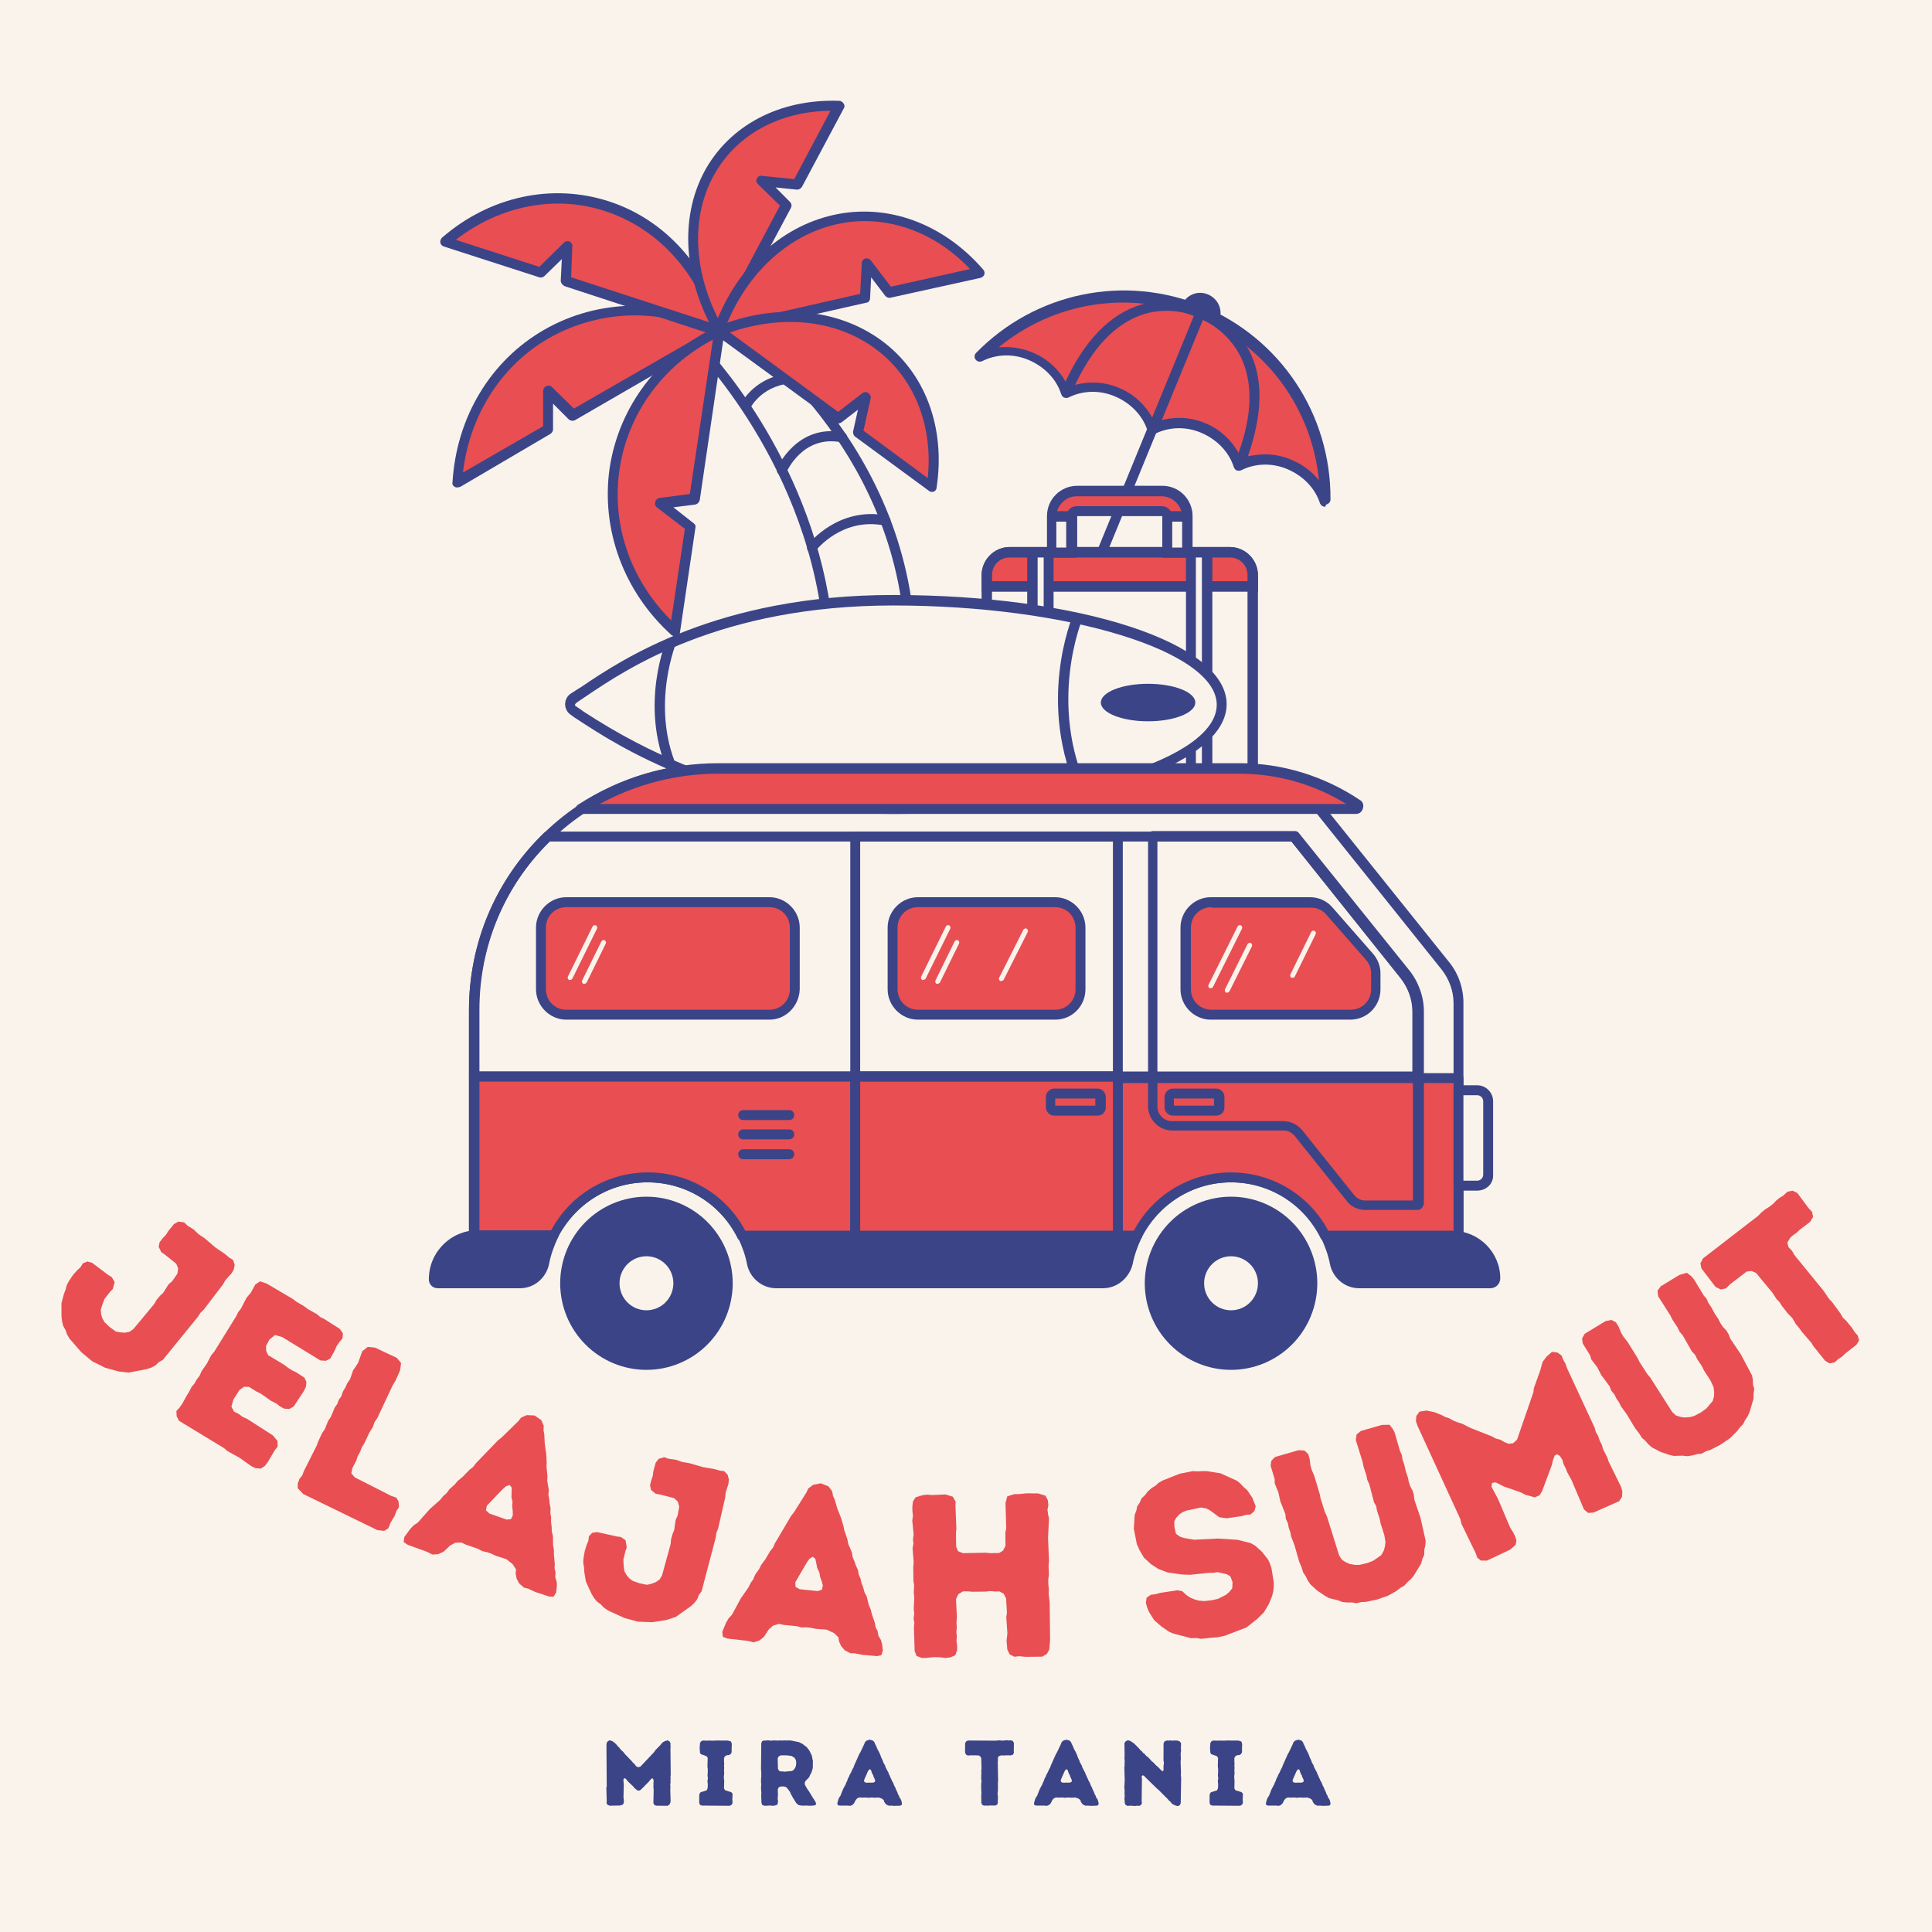 <svg xmlns="http://www.w3.org/2000/svg" xmlns:xlink="http://www.w3.org/1999/xlink" width="500" zoomAndPan="magnify" viewBox="0 0 375 375" height="500" preserveAspectRatio="xMidYMid meet" version="1.0"><defs><g/><clipPath id="d1b7d62e89"><path d="M 133 19.543 L 164 19.543 L 164 66 L 133 66 Z M 133 19.543 " clip-rule="nonzero"/></clipPath><clipPath id="cd2342826c"><path d="M 108 232 L 143 232 L 143 265.922 L 108 265.922 Z M 108 232 " clip-rule="nonzero"/></clipPath><clipPath id="55c883bd8d"><path d="M 222 232 L 256 232 L 256 265.922 L 222 265.922 Z M 222 232 " clip-rule="nonzero"/></clipPath><clipPath id="886b65d6ab"><path d="M 127 123 L 132 123 L 132 151 L 127 151 Z M 127 123 " clip-rule="nonzero"/></clipPath><clipPath id="74ae75f3e0"><path d="M 237.129 136.789 C 237.129 125.656 208.551 116.559 173.355 116.559 C 136.352 116.559 118.008 131.332 111.289 135.613 C 110.438 136.148 110.438 137.434 111.289 137.969 C 118.008 142.25 138.164 157.023 173.355 157.023 C 208.551 157.023 237.129 148.031 237.129 136.789 Z M 237.129 136.789 " clip-rule="nonzero"/></clipPath><clipPath id="17e1da3ac4"><path d="M 205 118 L 212 118 L 212 156 L 205 156 Z M 205 118 " clip-rule="nonzero"/></clipPath><clipPath id="cac91cffbe"><path d="M 237.129 136.789 C 237.129 125.656 208.551 116.559 173.355 116.559 C 136.352 116.559 118.008 131.332 111.289 135.613 C 110.438 136.148 110.438 137.434 111.289 137.969 C 118.008 142.25 138.164 157.023 173.355 157.023 C 208.551 157.023 237.129 148.031 237.129 136.789 Z M 237.129 136.789 " clip-rule="nonzero"/></clipPath><clipPath id="6e2fca12f2"><path d="M 83.242 238 L 109 238 L 109 251 L 83.242 251 Z M 83.242 238 " clip-rule="nonzero"/></clipPath><clipPath id="454a3615a2"><path d="M 256 238 L 291.199 238 L 291.199 251 L 256 251 Z M 256 238 " clip-rule="nonzero"/></clipPath><clipPath id="5a5db192db"><path d="M 222 59 L 235 59 L 235 84 L 222 84 Z M 222 59 " clip-rule="nonzero"/></clipPath><clipPath id="6e5c295022"><path d="M 200.02 69.352 C 203.43 70.742 205.883 73.418 206.844 76.523 C 209.723 75.023 213.348 74.809 216.762 76.309 C 220.172 77.699 222.625 80.375 223.586 83.48 C 226.465 81.984 230.09 81.77 233.504 83.266 C 236.918 84.66 239.371 87.336 240.328 90.438 C 243.207 88.941 246.836 88.727 250.246 90.227 C 253.66 91.617 256.113 94.293 257.07 97.398 C 257.18 81.875 248.008 67.102 232.863 60.789 C 217.719 54.473 200.871 58.539 189.992 69.672 C 192.98 68.172 196.605 67.961 200.02 69.352 Z M 200.02 69.352 " clip-rule="nonzero"/></clipPath></defs><rect x="-37.5" width="450" fill="#ffffff" y="-37.5" height="450" fill-opacity="1"/><rect x="-37.5" width="450" fill="#ffffff" y="-37.5" height="450" fill-opacity="1"/><rect x="-37.5" width="450" fill="#f9f3eb" y="-37.5" height="450" fill-opacity="1"/><path fill="#f9f3eb" d="M 234.996 149.207 L 138.699 149.207 C 112.891 149.207 91.988 170.188 91.988 196.094 L 91.988 239.875 L 107.453 239.875 C 110.863 233.133 117.688 228.531 125.793 228.531 C 133.898 228.531 140.723 233.133 144.137 239.875 L 220.707 239.875 C 224.121 233.133 230.945 228.531 239.051 228.531 C 247.152 228.531 253.98 233.133 257.391 239.875 L 283.305 239.875 L 283.305 194.594 C 283.305 192.027 282.453 189.562 280.852 187.531 L 252.273 151.883 Z M 234.996 149.207 " fill-opacity="1" fill-rule="nonzero"/><path fill="#3b4487" d="M 283.094 240.84 L 257.285 240.84 C 256.965 240.84 256.539 240.625 256.434 240.305 C 253.125 233.668 246.406 229.492 238.941 229.492 C 231.477 229.492 224.867 233.668 221.453 240.305 C 221.238 240.625 220.922 240.84 220.602 240.84 L 144.031 240.84 C 143.711 240.84 143.285 240.625 143.176 240.305 C 139.871 233.668 133.152 229.492 125.688 229.492 C 118.223 229.492 111.609 233.668 108.199 240.305 C 107.984 240.625 107.664 240.84 107.344 240.84 L 91.988 240.84 C 91.457 240.84 91.027 240.41 91.027 239.875 L 91.027 196.094 C 91.027 169.652 112.465 148.246 138.699 148.246 L 235.102 148.246 L 252.168 150.922 C 252.379 150.922 252.594 151.133 252.805 151.242 L 281.387 186.887 C 283.094 189.027 284.051 191.812 284.051 194.594 L 284.051 239.875 C 284.051 240.41 283.625 240.84 283.094 240.84 Z M 257.82 238.914 L 282.133 238.914 L 282.133 194.703 C 282.133 192.348 281.281 190.098 279.895 188.281 L 251.527 152.848 L 234.996 150.172 L 138.699 150.172 C 113.531 150.172 92.949 170.723 92.949 196.094 L 92.949 238.914 L 106.812 238.914 C 110.543 231.848 117.797 227.566 125.688 227.566 C 133.688 227.566 140.832 231.953 144.562 238.914 L 219.961 238.914 C 223.691 231.848 230.945 227.566 238.836 227.566 C 246.941 227.566 254.086 231.848 257.82 238.914 Z M 257.82 238.914 " fill-opacity="1" fill-rule="nonzero"/><path fill="#e84e52" d="M 91.988 208.941 L 91.988 239.875 L 107.453 239.875 C 110.863 233.133 117.688 228.531 125.793 228.531 C 133.898 228.531 140.723 233.133 144.137 239.875 L 166.105 239.875 L 166.105 208.941 Z M 91.988 208.941 " fill-opacity="1" fill-rule="nonzero"/><path fill="#e84e52" d="M 109.906 196.949 L 149.363 196.949 C 152.027 196.949 154.27 194.809 154.27 192.027 L 154.27 180.039 C 154.27 177.359 152.137 175.113 149.363 175.113 L 109.906 175.113 C 107.238 175.113 105 177.254 105 180.039 L 105 192.027 C 105 194.703 107.238 196.949 109.906 196.949 Z M 109.906 196.949 " fill-opacity="1" fill-rule="nonzero"/><path fill="#e84e52" d="M 216.973 239.875 L 220.707 239.875 C 224.121 233.133 230.945 228.531 239.051 228.531 C 247.152 228.531 253.98 233.133 257.391 239.875 L 283.305 239.875 L 283.305 209.262 L 217.188 209.262 L 217.188 239.875 Z M 216.973 239.875 " fill-opacity="1" fill-rule="nonzero"/><path fill="#f9f3eb" d="M 141.898 62.5 C 141.898 62.5 174.637 83.695 176.77 123.625 L 160.988 124.801 C 158.641 89.477 134.645 66.355 134.645 66.355 Z M 141.898 62.5 " fill-opacity="1" fill-rule="nonzero"/><path fill="#3b4487" d="M 160.559 125.23 L 160.559 124.695 C 158.105 90.012 134.539 66.891 134.324 66.676 L 133.793 66.246 L 141.789 61.965 L 142.004 62.07 C 142.324 62.285 174.957 83.91 177.09 123.516 L 177.09 123.945 Z M 135.5 66.355 C 138.91 69.887 159.066 92.043 161.414 124.16 L 176.238 123.09 C 173.996 86.051 144.777 65.07 141.898 63.035 Z M 135.5 66.355 " fill-opacity="1" fill-rule="nonzero"/><path fill="#3b4487" d="M 144.672 79.734 C 144.562 79.734 144.352 79.734 144.242 79.629 C 143.816 79.414 143.605 78.77 143.816 78.344 C 143.922 78.129 146.91 72.457 154.48 72.457 C 155.016 72.457 155.441 72.883 155.441 73.418 C 155.441 73.953 155.016 74.383 154.48 74.383 C 148.188 74.383 145.738 78.984 145.629 79.199 C 145.309 79.52 144.988 79.734 144.672 79.734 Z M 144.672 79.734 " fill-opacity="1" fill-rule="nonzero"/><path fill="#3b4487" d="M 151.816 92.258 C 151.707 92.258 151.602 92.258 151.387 92.152 C 150.855 91.938 150.641 91.402 150.855 90.867 C 150.855 90.762 154.695 82.195 163.652 83.91 C 164.188 84.016 164.504 84.551 164.398 85.086 C 164.293 85.621 163.758 85.941 163.227 85.836 C 155.867 84.445 152.773 91.402 152.668 91.617 C 152.562 92.043 152.242 92.258 151.816 92.258 Z M 151.816 92.258 " fill-opacity="1" fill-rule="nonzero"/><path fill="#3b4487" d="M 157.68 107.352 C 157.469 107.352 157.254 107.246 157.039 107.137 C 156.613 106.816 156.508 106.176 156.828 105.746 C 157.039 105.426 162.801 98.254 172.078 100.074 C 172.609 100.18 172.93 100.715 172.824 101.25 C 172.719 101.785 172.184 102.105 171.652 102 C 163.547 100.395 158.535 106.602 158.32 106.926 C 158.32 107.246 158 107.352 157.68 107.352 Z M 157.68 107.352 " fill-opacity="1" fill-rule="nonzero"/><path fill="#3b4487" d="M 203.473 130.012 L 232.066 60.332 L 233.844 61.066 L 205.246 130.746 Z M 203.473 130.012 " fill-opacity="1" fill-rule="nonzero"/><path fill="#f9f3eb" d="M 243.102 149.207 L 191.488 149.207 L 191.488 111.742 C 191.488 109.172 193.512 107.137 196.07 107.137 L 238.621 107.137 C 241.184 107.137 243.207 109.172 243.207 111.742 L 243.207 149.207 Z M 243.102 149.207 " fill-opacity="1" fill-rule="nonzero"/><path fill="#3b4487" d="M 244.062 150.172 L 190.527 150.172 L 190.527 111.742 C 190.527 108.637 192.98 106.176 196.07 106.176 L 238.621 106.176 C 241.715 106.176 244.168 108.637 244.168 111.742 L 244.168 150.172 Z M 192.445 148.246 L 242.141 148.246 L 242.141 111.848 C 242.141 109.922 240.543 108.316 238.621 108.316 L 196.07 108.316 C 194.152 108.316 192.555 109.922 192.555 111.848 Z M 192.445 148.246 " fill-opacity="1" fill-rule="nonzero"/><path fill="#e84e52" d="M 191.488 113.883 L 191.488 111.742 C 191.488 109.281 193.512 107.352 195.859 107.352 L 238.621 107.352 C 241.074 107.352 242.996 109.387 242.996 111.742 L 242.996 113.883 Z M 191.488 113.883 " fill-opacity="1" fill-rule="nonzero"/><path fill="#3b4487" d="M 244.062 114.848 L 190.527 114.848 L 190.527 111.633 C 190.527 108.637 192.98 106.176 195.965 106.176 L 238.73 106.176 C 241.715 106.176 244.168 108.637 244.168 111.633 L 244.168 114.848 Z M 192.445 112.812 L 242.141 112.812 L 242.141 111.633 C 242.141 109.707 240.648 108.207 238.73 108.207 L 195.965 108.207 C 194.047 108.207 192.555 109.707 192.555 111.633 L 192.555 112.812 Z M 192.445 112.812 " fill-opacity="1" fill-rule="nonzero"/><path fill="#e84e52" d="M 230.41 107.246 L 226.465 107.246 L 226.465 100.289 C 226.465 99.754 226.039 99.219 225.398 99.219 L 208.871 99.219 C 208.336 99.219 207.805 99.645 207.805 100.289 L 207.805 107.246 L 203.855 107.246 L 203.855 100.289 C 203.855 97.609 206.098 95.363 208.762 95.363 L 225.293 95.363 C 227.957 95.363 230.199 97.609 230.199 100.289 L 230.199 107.246 Z M 230.41 107.246 " fill-opacity="1" fill-rule="nonzero"/><path fill="#3b4487" d="M 231.477 108.207 L 225.613 108.207 L 225.613 100.18 L 209.082 100.18 L 209.082 108.207 L 203.219 108.207 L 203.219 100.18 C 203.219 96.863 205.883 94.293 209.082 94.293 L 225.613 94.293 C 228.918 94.293 231.477 96.969 231.477 100.18 Z M 227.531 106.281 L 229.453 106.281 L 229.453 100.289 C 229.453 98.148 227.637 96.328 225.504 96.328 L 208.977 96.328 C 206.844 96.328 205.031 98.148 205.031 100.289 L 205.031 106.281 L 206.949 106.281 L 206.949 100.289 C 206.949 99.219 207.805 98.254 208.977 98.254 L 225.504 98.254 C 226.57 98.254 227.531 99.109 227.531 100.289 Z M 227.531 106.281 " fill-opacity="1" fill-rule="nonzero"/><path fill="#f9f3eb" d="M 231.156 107.246 L 234.355 107.246 L 234.355 149.207 L 231.156 149.207 Z M 231.156 107.246 " fill-opacity="1" fill-rule="nonzero"/><path fill="#3b4487" d="M 235.316 150.172 L 230.199 150.172 L 230.199 106.281 L 235.316 106.281 Z M 232.117 148.246 L 233.289 148.246 L 233.289 108.207 L 232.117 108.207 Z M 232.117 148.246 " fill-opacity="1" fill-rule="nonzero"/><path fill="#f9f3eb" d="M 200.336 107.246 L 203.539 107.246 L 203.539 149.207 L 200.336 149.207 Z M 200.336 107.246 " fill-opacity="1" fill-rule="nonzero"/><path fill="#3b4487" d="M 204.496 150.172 L 199.379 150.172 L 199.379 106.281 L 204.496 106.281 Z M 201.402 148.246 L 202.578 148.246 L 202.578 108.207 L 201.402 108.207 Z M 201.402 148.246 " fill-opacity="1" fill-rule="nonzero"/><path fill="#3b4487" d="M 160.027 125.766 L 160.027 124.801 C 157.68 90.332 134.219 67.211 134.004 66.996 L 133.047 66.031 L 141.898 61.324 L 142.324 61.645 C 142.645 61.859 175.488 83.59 177.621 123.516 L 177.621 124.48 Z M 136.246 66.566 C 140.723 71.277 159.387 93.008 161.84 123.73 L 175.598 122.66 C 173.25 86.906 145.629 66.355 141.684 63.676 Z M 136.246 66.566 " fill-opacity="1" fill-rule="nonzero"/><path fill="#e84e52" d="M 106.387 75.988 L 111.184 80.699 L 139.656 64.211 C 129.207 58.859 116.73 58.645 106.172 64.746 C 95.613 70.852 89.43 81.875 88.789 93.652 L 106.492 83.48 Z M 106.387 75.988 " fill-opacity="1" fill-rule="nonzero"/><path fill="#3b4487" d="M 88.789 94.613 C 88.574 94.613 88.469 94.613 88.254 94.508 C 87.938 94.293 87.723 93.973 87.828 93.652 C 88.574 81.02 95.188 69.992 105.641 64 C 116.09 58.004 128.992 57.789 140.086 63.355 C 140.406 63.57 140.617 63.891 140.617 64.211 C 140.617 64.535 140.406 64.961 140.086 65.07 L 111.609 81.555 C 111.184 81.77 110.758 81.66 110.438 81.445 L 107.344 78.344 L 107.344 83.375 C 107.344 83.695 107.133 84.016 106.812 84.23 L 89.324 94.508 C 89.109 94.508 89.004 94.613 88.789 94.613 Z M 123.234 61.215 C 117.477 61.215 111.719 62.715 106.598 65.605 C 97.215 70.957 91.137 80.699 89.855 91.723 L 105.426 82.73 L 105.426 75.879 C 105.426 75.453 105.641 75.133 106.066 74.918 C 106.387 74.809 106.812 74.809 107.133 75.133 L 111.398 79.305 L 137.633 64.211 C 132.938 62.285 128.035 61.215 123.234 61.215 Z M 123.234 61.215 " fill-opacity="1" fill-rule="nonzero"/><path fill="#e84e52" d="M 128.141 97.719 L 134.754 96.969 L 139.551 64.32 C 128.887 69.242 120.996 78.984 119.184 91.082 C 117.371 103.176 122.168 114.738 130.914 122.555 L 133.898 102.32 Z M 128.141 97.719 " fill-opacity="1" fill-rule="nonzero"/><path fill="#3b4487" d="M 131.02 123.516 C 130.805 123.516 130.594 123.41 130.379 123.301 C 121.102 114.953 116.621 102.855 118.328 90.867 C 120.141 78.879 127.926 68.602 139.23 63.355 C 139.551 63.25 139.977 63.25 140.191 63.465 C 140.512 63.676 140.617 64 140.617 64.426 L 135.82 97.074 C 135.711 97.504 135.391 97.824 134.965 97.934 L 130.699 98.469 L 134.645 101.57 C 134.965 101.785 135.07 102.105 134.965 102.535 L 131.98 122.766 C 131.98 123.09 131.66 123.41 131.34 123.516 C 131.234 123.41 131.125 123.516 131.02 123.516 Z M 138.379 65.926 C 128.566 71.062 121.848 80.375 120.25 91.082 C 118.648 101.785 122.383 112.598 130.273 120.414 L 132.938 102.641 L 127.5 98.469 C 127.18 98.254 127.074 97.824 127.18 97.398 C 127.289 96.969 127.605 96.754 128.035 96.648 L 133.898 95.898 Z M 138.379 65.926 " fill-opacity="1" fill-rule="nonzero"/><path fill="#e84e52" d="M 110.117 47.836 L 109.797 54.578 L 139.551 64.32 C 136.566 53.078 128.781 43.66 117.688 40.129 C 106.598 36.594 95.188 39.379 86.441 46.871 L 104.891 52.867 Z M 110.117 47.836 " fill-opacity="1" fill-rule="nonzero"/><path fill="#3b4487" d="M 139.656 65.285 C 139.551 65.285 139.445 65.285 139.34 65.285 L 109.586 55.543 C 109.156 55.328 108.84 54.898 108.84 54.473 L 109.051 50.297 L 105.641 53.613 C 105.426 53.828 105 53.938 104.68 53.828 L 86.121 47.836 C 85.805 47.727 85.484 47.406 85.484 47.086 C 85.375 46.766 85.59 46.336 85.805 46.121 C 95.082 38.094 107.133 35.523 118.117 39.059 C 129.102 42.59 137.418 51.902 140.617 64 C 140.723 64.32 140.617 64.746 140.297 64.961 C 140.086 65.176 139.871 65.285 139.656 65.285 Z M 110.863 53.828 L 138.164 62.715 C 134.859 52.223 127.289 44.195 117.477 40.984 C 107.773 37.773 97 39.914 88.469 46.551 L 104.68 51.797 L 109.477 47.086 C 109.797 46.766 110.223 46.766 110.543 46.871 C 110.863 47.086 111.184 47.406 111.078 47.836 Z M 110.863 53.828 " fill-opacity="1" fill-rule="nonzero"/><path fill="#e84e52" d="M 147.871 35.098 L 152.668 39.805 L 139.656 64.211 C 133.898 54.258 132.727 42.91 137.523 33.812 C 142.324 24.711 152.027 20.215 162.801 20.539 L 154.695 35.738 Z M 147.871 35.098 " fill-opacity="1" fill-rule="nonzero"/><g clip-path="url(#d1b7d62e89)"><path fill="#3b4487" d="M 139.656 65.285 C 139.34 65.285 139.02 65.07 138.805 64.746 C 132.727 54.148 131.871 42.48 136.672 33.383 C 141.473 24.391 151.281 19.145 162.906 19.574 C 163.227 19.574 163.547 19.789 163.758 20.109 C 163.973 20.43 163.973 20.75 163.758 21.074 L 155.656 36.273 C 155.441 36.594 155.121 36.809 154.695 36.809 L 150.535 36.379 L 153.309 39.164 C 153.629 39.484 153.734 39.914 153.52 40.34 L 140.512 64.746 C 140.297 65.07 139.977 65.285 139.656 65.285 Z M 161.199 21.5 C 151.07 21.609 142.645 26.316 138.379 34.348 C 134.113 42.375 134.645 52.652 139.551 62.18 L 151.387 39.914 L 147.121 35.738 C 146.805 35.418 146.695 34.988 146.91 34.668 C 147.121 34.238 147.441 34.027 147.871 34.133 L 154.16 34.773 Z M 161.199 21.5 " fill-opacity="1" fill-rule="nonzero"/></g><path fill="#e84e52" d="M 168.344 51.152 L 167.918 57.898 L 139.551 64.32 C 143.391 53.402 151.602 45.051 162.055 42.59 C 172.504 40.129 182.953 44.41 190.207 52.867 L 172.609 56.828 Z M 168.344 51.152 " fill-opacity="1" fill-rule="nonzero"/><path fill="#3b4487" d="M 139.445 65.285 C 139.125 65.285 138.91 65.176 138.699 64.961 C 138.484 64.746 138.379 64.32 138.484 64 C 142.539 52.332 151.281 44.09 161.734 41.734 C 172.184 39.379 183.062 43.34 190.848 52.332 C 191.059 52.543 191.168 52.973 191.059 53.293 C 190.953 53.613 190.633 53.828 190.312 53.938 L 172.824 57.789 C 172.504 57.898 172.078 57.684 171.863 57.469 L 169.09 53.828 L 168.879 57.898 C 168.879 58.324 168.559 58.754 168.133 58.754 L 139.766 65.176 C 139.656 65.285 139.551 65.285 139.445 65.285 Z M 167.812 42.91 C 166 42.91 164.078 43.125 162.266 43.551 C 152.988 45.695 145.203 52.867 141.043 62.93 L 166.957 57.039 L 167.277 51.047 C 167.277 50.617 167.598 50.297 167.918 50.191 C 168.238 50.082 168.77 50.191 168.984 50.512 L 172.93 55.648 L 188.289 52.223 C 182.637 46.23 175.277 42.91 167.812 42.91 Z M 167.918 57.898 Z M 167.918 57.898 " fill-opacity="1" fill-rule="nonzero"/><path fill="#f9f3eb" d="M 237.129 136.789 C 237.129 125.656 208.551 116.559 173.355 116.559 C 136.352 116.559 118.008 131.332 111.289 135.613 C 110.438 136.148 110.438 137.434 111.289 137.969 C 118.008 142.25 138.164 157.023 173.355 157.023 C 208.551 157.023 237.129 148.031 237.129 136.789 Z M 237.129 136.789 " fill-opacity="1" fill-rule="nonzero"/><path fill="#3b4487" d="M 173.355 157.984 C 140.086 157.984 119.82 144.711 112.145 139.68 C 111.609 139.359 111.184 139.039 110.758 138.719 C 110.117 138.289 109.691 137.539 109.691 136.684 C 109.691 135.828 110.117 135.078 110.758 134.648 C 111.289 134.328 112.039 133.793 112.785 133.363 C 120.676 128.012 139.34 115.488 173.355 115.488 C 209.723 115.488 238.09 124.801 238.09 136.684 C 238.09 148.566 209.617 157.984 173.355 157.984 Z M 173.355 117.523 C 139.871 117.523 121.637 129.832 113.852 135.078 C 113.105 135.613 112.355 136.043 111.824 136.469 C 111.719 136.578 111.609 136.684 111.609 136.789 C 111.609 136.898 111.609 137.004 111.824 137.113 C 112.25 137.434 112.676 137.648 113.211 138.074 C 140.617 156.059 164.398 156.059 173.355 156.059 C 207.375 156.059 236.168 147.281 236.168 136.789 C 236.168 126.406 207.375 117.523 173.355 117.523 Z M 173.355 117.523 " fill-opacity="1" fill-rule="nonzero"/><path fill="#3b4487" d="M 232.012 136.363 C 232.012 136.602 231.953 136.836 231.836 137.07 C 231.719 137.305 231.543 137.535 231.312 137.754 C 231.082 137.977 230.801 138.184 230.465 138.383 C 230.129 138.582 229.75 138.766 229.324 138.938 C 228.898 139.105 228.434 139.254 227.934 139.387 C 227.434 139.52 226.906 139.633 226.348 139.727 C 225.793 139.816 225.219 139.887 224.629 139.934 C 224.039 139.977 223.441 140 222.84 140 C 222.238 140 221.641 139.977 221.051 139.934 C 220.461 139.887 219.887 139.816 219.328 139.727 C 218.773 139.633 218.246 139.52 217.746 139.387 C 217.242 139.254 216.781 139.105 216.355 138.938 C 215.93 138.766 215.547 138.582 215.215 138.383 C 214.879 138.184 214.598 137.977 214.367 137.754 C 214.137 137.535 213.961 137.305 213.844 137.07 C 213.727 136.836 213.668 136.602 213.668 136.363 C 213.668 136.125 213.727 135.887 213.844 135.652 C 213.961 135.418 214.137 135.191 214.367 134.969 C 214.598 134.75 214.879 134.539 215.215 134.34 C 215.547 134.141 215.93 133.957 216.355 133.789 C 216.781 133.621 217.242 133.469 217.746 133.336 C 218.246 133.203 218.773 133.09 219.328 133 C 219.887 132.906 220.461 132.84 221.051 132.793 C 221.641 132.746 222.238 132.723 222.84 132.723 C 223.441 132.723 224.039 132.746 224.629 132.793 C 225.219 132.84 225.793 132.906 226.348 133 C 226.906 133.09 227.434 133.203 227.934 133.336 C 228.434 133.469 228.898 133.621 229.324 133.789 C 229.75 133.957 230.129 134.141 230.465 134.34 C 230.801 134.539 231.082 134.75 231.312 134.969 C 231.543 135.191 231.719 135.418 231.836 135.652 C 231.953 135.887 232.012 136.125 232.012 136.363 Z M 232.012 136.363 " fill-opacity="1" fill-rule="nonzero"/><path fill="#e84e52" d="M 265.816 185.605 L 258.031 176.719 C 257.07 175.648 255.793 175.008 254.406 175.008 L 235.102 175.008 C 232.438 175.008 230.199 177.148 230.199 179.93 L 230.199 191.918 C 230.199 194.594 232.332 196.844 235.102 196.844 L 262.191 196.844 C 264.855 196.844 267.098 194.703 267.098 191.918 L 267.098 188.816 C 266.988 187.746 266.562 186.566 265.816 185.605 Z M 265.816 185.605 " fill-opacity="1" fill-rule="nonzero"/><path fill="#3b4487" d="M 262.086 197.914 L 234.996 197.914 C 231.797 197.914 229.133 195.238 229.133 192.027 L 229.133 180.039 C 229.133 176.824 231.797 174.148 234.996 174.148 L 254.301 174.148 C 256.004 174.148 257.605 174.898 258.672 176.184 L 266.457 185.07 C 267.418 186.141 267.949 187.531 267.949 188.922 L 267.949 192.027 C 267.949 195.238 265.391 197.914 262.086 197.914 Z M 235.102 176.078 C 232.969 176.078 231.156 177.789 231.156 180.039 L 231.156 192.027 C 231.156 194.168 232.863 195.988 235.102 195.988 L 262.191 195.988 C 264.324 195.988 266.137 194.273 266.137 192.027 L 266.137 188.922 C 266.137 187.957 265.816 187.102 265.176 186.352 L 257.391 177.469 C 256.645 176.613 255.578 176.184 254.512 176.184 L 235.102 176.184 Z M 235.102 176.078 " fill-opacity="1" fill-rule="nonzero"/><path fill="#3b4487" d="M 153.203 217.398 L 144.242 217.398 C 143.711 217.398 143.285 216.969 143.285 216.434 C 143.285 215.898 143.711 215.469 144.242 215.469 L 153.203 215.469 C 153.734 215.469 154.16 215.898 154.16 216.434 C 154.16 216.969 153.734 217.398 153.203 217.398 Z M 153.203 217.398 " fill-opacity="1" fill-rule="nonzero"/><path fill="#3b4487" d="M 153.203 224.996 L 144.242 224.996 C 143.711 224.996 143.285 224.57 143.285 224.035 C 143.285 223.5 143.711 223.07 144.242 223.07 L 153.203 223.07 C 153.734 223.07 154.16 223.5 154.16 224.035 C 154.16 224.57 153.734 224.996 153.203 224.996 Z M 153.203 224.996 " fill-opacity="1" fill-rule="nonzero"/><path fill="#3b4487" d="M 153.203 221.145 L 144.242 221.145 C 143.711 221.145 143.285 220.715 143.285 220.18 C 143.285 219.645 143.711 219.215 144.242 219.215 L 153.203 219.215 C 153.734 219.215 154.16 219.645 154.16 220.18 C 154.16 220.715 153.734 221.145 153.203 221.145 Z M 153.203 221.145 " fill-opacity="1" fill-rule="nonzero"/><g clip-path="url(#cd2342826c)"><path fill="#3b4487" d="M 142.219 249.082 C 142.219 249.633 142.191 250.184 142.137 250.73 C 142.082 251.277 142.004 251.82 141.895 252.359 C 141.789 252.902 141.656 253.434 141.496 253.961 C 141.336 254.488 141.152 255.004 140.941 255.516 C 140.734 256.023 140.5 256.52 140.242 257.004 C 139.98 257.488 139.699 257.961 139.395 258.418 C 139.09 258.879 138.766 259.32 138.418 259.742 C 138.07 260.168 137.699 260.578 137.312 260.965 C 136.926 261.355 136.52 261.723 136.098 262.074 C 135.672 262.422 135.23 262.75 134.777 263.055 C 134.32 263.363 133.852 263.645 133.367 263.902 C 132.883 264.164 132.387 264.398 131.883 264.609 C 131.375 264.82 130.859 265.004 130.336 265.164 C 129.809 265.324 129.277 265.457 128.742 265.566 C 128.203 265.672 127.66 265.754 127.117 265.809 C 126.57 265.863 126.023 265.887 125.473 265.887 C 124.926 265.887 124.379 265.863 123.832 265.809 C 123.289 265.754 122.746 265.672 122.207 265.566 C 121.672 265.457 121.141 265.324 120.613 265.164 C 120.09 265.004 119.574 264.82 119.066 264.609 C 118.559 264.398 118.066 264.164 117.582 263.902 C 117.098 263.645 116.629 263.363 116.172 263.055 C 115.715 262.75 115.277 262.422 114.852 262.074 C 114.43 261.723 114.023 261.355 113.637 260.965 C 113.246 260.578 112.879 260.168 112.531 259.742 C 112.184 259.32 111.859 258.879 111.555 258.418 C 111.25 257.961 110.969 257.488 110.707 257.004 C 110.449 256.52 110.215 256.023 110.004 255.516 C 109.797 255.004 109.613 254.488 109.453 253.961 C 109.293 253.434 109.16 252.902 109.055 252.359 C 108.945 251.82 108.867 251.277 108.812 250.73 C 108.758 250.184 108.73 249.633 108.73 249.082 C 108.73 248.531 108.758 247.984 108.812 247.434 C 108.867 246.887 108.945 246.344 109.055 245.805 C 109.16 245.266 109.293 244.73 109.453 244.203 C 109.613 243.676 109.797 243.16 110.004 242.652 C 110.215 242.141 110.449 241.645 110.707 241.16 C 110.969 240.676 111.25 240.203 111.555 239.746 C 111.859 239.289 112.184 238.848 112.531 238.422 C 112.879 237.996 113.246 237.586 113.637 237.199 C 114.023 236.809 114.43 236.441 114.852 236.09 C 115.277 235.742 115.715 235.414 116.172 235.109 C 116.629 234.801 117.098 234.52 117.582 234.262 C 118.066 234 118.559 233.766 119.066 233.555 C 119.574 233.344 120.09 233.16 120.613 233 C 121.141 232.84 121.672 232.707 122.207 232.598 C 122.746 232.492 123.289 232.41 123.832 232.355 C 124.379 232.305 124.926 232.277 125.473 232.277 C 126.023 232.277 126.57 232.305 127.117 232.355 C 127.66 232.41 128.203 232.492 128.742 232.598 C 129.277 232.707 129.809 232.84 130.336 233 C 130.859 233.16 131.375 233.344 131.883 233.555 C 132.387 233.766 132.883 234 133.367 234.262 C 133.852 234.52 134.32 234.801 134.777 235.109 C 135.23 235.414 135.672 235.742 136.098 236.09 C 136.52 236.441 136.926 236.809 137.312 237.199 C 137.699 237.586 138.07 237.996 138.418 238.422 C 138.766 238.848 139.09 239.289 139.395 239.746 C 139.699 240.203 139.98 240.676 140.242 241.16 C 140.5 241.645 140.734 242.141 140.941 242.652 C 141.152 243.16 141.336 243.676 141.496 244.203 C 141.656 244.73 141.789 245.266 141.895 245.805 C 142.004 246.344 142.082 246.887 142.137 247.434 C 142.191 247.984 142.219 248.531 142.219 249.082 Z M 142.219 249.082 " fill-opacity="1" fill-rule="nonzero"/></g><g clip-path="url(#55c883bd8d)"><path fill="#3b4487" d="M 255.688 249.082 C 255.688 249.633 255.66 250.184 255.605 250.73 C 255.551 251.277 255.473 251.82 255.363 252.359 C 255.258 252.902 255.125 253.434 254.965 253.961 C 254.805 254.488 254.621 255.004 254.41 255.516 C 254.203 256.023 253.969 256.52 253.707 257.004 C 253.449 257.488 253.168 257.961 252.863 258.418 C 252.559 258.879 252.234 259.32 251.887 259.742 C 251.539 260.168 251.168 260.578 250.781 260.965 C 250.395 261.355 249.988 261.723 249.562 262.074 C 249.141 262.422 248.699 262.75 248.246 263.055 C 247.789 263.363 247.32 263.645 246.836 263.902 C 246.352 264.164 245.855 264.398 245.352 264.609 C 244.844 264.82 244.328 265.004 243.805 265.164 C 243.277 265.324 242.746 265.457 242.211 265.566 C 241.672 265.672 241.129 265.754 240.582 265.809 C 240.039 265.863 239.492 265.887 238.941 265.887 C 238.395 265.887 237.848 265.863 237.301 265.809 C 236.754 265.754 236.215 265.672 235.676 265.566 C 235.137 265.457 234.605 265.324 234.082 265.164 C 233.559 265.004 233.043 264.82 232.535 264.609 C 232.027 264.398 231.535 264.164 231.051 263.902 C 230.566 263.645 230.098 263.363 229.641 263.055 C 229.184 262.75 228.746 262.422 228.32 262.074 C 227.898 261.723 227.492 261.355 227.105 260.965 C 226.715 260.578 226.348 260.168 226 259.742 C 225.652 259.32 225.324 258.879 225.02 258.418 C 224.715 257.961 224.434 257.488 224.176 257.004 C 223.918 256.52 223.684 256.023 223.473 255.516 C 223.266 255.004 223.078 254.488 222.922 253.961 C 222.762 253.434 222.629 252.902 222.52 252.359 C 222.414 251.82 222.336 251.277 222.281 250.73 C 222.227 250.184 222.199 249.633 222.199 249.082 C 222.199 248.531 222.227 247.984 222.281 247.434 C 222.336 246.887 222.414 246.344 222.52 245.805 C 222.629 245.266 222.762 244.73 222.922 244.203 C 223.078 243.676 223.266 243.16 223.473 242.652 C 223.684 242.141 223.918 241.645 224.176 241.16 C 224.434 240.676 224.715 240.203 225.02 239.746 C 225.324 239.289 225.652 238.848 226 238.422 C 226.348 237.996 226.715 237.586 227.105 237.199 C 227.492 236.809 227.898 236.441 228.32 236.09 C 228.746 235.742 229.184 235.414 229.641 235.109 C 230.098 234.801 230.566 234.52 231.051 234.262 C 231.535 234 232.027 233.766 232.535 233.555 C 233.043 233.344 233.559 233.16 234.082 233 C 234.605 232.84 235.137 232.707 235.676 232.598 C 236.215 232.492 236.754 232.41 237.301 232.355 C 237.848 232.305 238.395 232.277 238.941 232.277 C 239.492 232.277 240.039 232.305 240.582 232.355 C 241.129 232.41 241.672 232.492 242.211 232.598 C 242.746 232.707 243.277 232.84 243.805 233 C 244.328 233.16 244.844 233.344 245.352 233.555 C 245.855 233.766 246.352 234 246.836 234.262 C 247.32 234.52 247.789 234.801 248.246 235.109 C 248.699 235.414 249.141 235.742 249.562 236.09 C 249.988 236.441 250.395 236.809 250.781 237.199 C 251.168 237.586 251.539 237.996 251.887 238.422 C 252.234 238.848 252.559 239.289 252.863 239.746 C 253.168 240.203 253.449 240.676 253.707 241.16 C 253.969 241.645 254.203 242.141 254.41 242.652 C 254.621 243.16 254.805 243.676 254.965 244.203 C 255.125 244.73 255.258 245.266 255.363 245.805 C 255.473 246.344 255.551 246.887 255.605 247.434 C 255.66 247.984 255.688 248.531 255.688 249.082 Z M 255.688 249.082 " fill-opacity="1" fill-rule="nonzero"/></g><path fill="#f9f3eb" d="M 130.699 249.082 C 130.699 249.426 130.668 249.77 130.598 250.105 C 130.531 250.445 130.434 250.77 130.301 251.09 C 130.172 251.406 130.012 251.711 129.82 251.996 C 129.629 252.281 129.41 252.547 129.168 252.793 C 128.926 253.035 128.664 253.254 128.379 253.445 C 128.094 253.637 127.793 253.797 127.473 253.93 C 127.156 254.059 126.832 254.16 126.492 254.227 C 126.156 254.293 125.816 254.328 125.473 254.328 C 125.133 254.328 124.793 254.293 124.453 254.227 C 124.117 254.16 123.793 254.059 123.473 253.93 C 123.156 253.797 122.855 253.637 122.57 253.445 C 122.285 253.254 122.023 253.035 121.781 252.793 C 121.535 252.547 121.32 252.281 121.129 251.996 C 120.938 251.711 120.777 251.406 120.648 251.09 C 120.516 250.77 120.418 250.445 120.348 250.105 C 120.281 249.77 120.25 249.426 120.25 249.082 C 120.25 248.738 120.281 248.398 120.348 248.059 C 120.418 247.723 120.516 247.395 120.648 247.074 C 120.777 246.758 120.938 246.453 121.129 246.168 C 121.32 245.883 121.535 245.617 121.781 245.375 C 122.023 245.129 122.285 244.914 122.57 244.723 C 122.855 244.531 123.156 244.367 123.473 244.234 C 123.793 244.105 124.117 244.004 124.453 243.938 C 124.793 243.871 125.133 243.836 125.473 243.836 C 125.816 243.836 126.156 243.871 126.492 243.938 C 126.832 244.004 127.156 244.105 127.473 244.234 C 127.793 244.367 128.094 244.531 128.379 244.723 C 128.664 244.914 128.926 245.129 129.168 245.375 C 129.41 245.617 129.629 245.883 129.82 246.168 C 130.012 246.453 130.172 246.758 130.301 247.074 C 130.434 247.395 130.531 247.723 130.598 248.059 C 130.668 248.398 130.699 248.738 130.699 249.082 Z M 130.699 249.082 " fill-opacity="1" fill-rule="nonzero"/><path fill="#f9f3eb" d="M 244.168 249.082 C 244.168 249.426 244.133 249.77 244.066 250.105 C 244 250.445 243.902 250.77 243.77 251.09 C 243.641 251.406 243.477 251.711 243.289 251.996 C 243.098 252.281 242.879 252.547 242.637 252.793 C 242.395 253.035 242.133 253.254 241.848 253.445 C 241.559 253.637 241.258 253.797 240.941 253.93 C 240.625 254.059 240.297 254.16 239.961 254.227 C 239.625 254.293 239.285 254.328 238.941 254.328 C 238.598 254.328 238.258 254.293 237.922 254.227 C 237.586 254.16 237.262 254.059 236.941 253.93 C 236.625 253.797 236.324 253.637 236.039 253.445 C 235.754 253.254 235.492 253.035 235.246 252.793 C 235.004 252.547 234.789 252.281 234.598 251.996 C 234.406 251.711 234.246 251.406 234.113 251.09 C 233.984 250.77 233.883 250.445 233.816 250.105 C 233.75 249.77 233.719 249.426 233.719 249.082 C 233.719 248.738 233.75 248.398 233.816 248.059 C 233.883 247.723 233.984 247.395 234.113 247.074 C 234.246 246.758 234.406 246.453 234.598 246.168 C 234.789 245.883 235.004 245.617 235.246 245.375 C 235.492 245.129 235.754 244.914 236.039 244.723 C 236.324 244.531 236.625 244.367 236.941 244.234 C 237.262 244.105 237.586 244.004 237.922 243.938 C 238.258 243.871 238.598 243.836 238.941 243.836 C 239.285 243.836 239.625 243.871 239.961 243.938 C 240.297 244.004 240.625 244.105 240.941 244.234 C 241.258 244.367 241.559 244.531 241.848 244.723 C 242.133 244.914 242.395 245.129 242.637 245.375 C 242.879 245.617 243.098 245.883 243.289 246.168 C 243.477 246.453 243.641 246.758 243.77 247.074 C 243.902 247.395 244 247.723 244.066 248.059 C 244.133 248.398 244.168 248.738 244.168 249.082 Z M 244.168 249.082 " fill-opacity="1" fill-rule="nonzero"/><path fill="#e84e52" d="M 178.156 196.949 L 204.816 196.949 C 207.484 196.949 209.723 194.809 209.723 192.027 L 209.723 180.039 C 209.723 177.359 207.59 175.113 204.816 175.113 L 178.156 175.113 C 175.488 175.113 173.25 177.254 173.25 180.039 L 173.25 192.027 C 173.25 194.703 175.383 196.949 178.156 196.949 Z M 178.156 196.949 " fill-opacity="1" fill-rule="nonzero"/><path fill="#3b4487" d="M 204.816 197.914 L 178.156 197.914 C 174.957 197.914 172.289 195.238 172.289 192.027 L 172.289 180.039 C 172.289 176.824 174.957 174.148 178.156 174.148 L 204.816 174.148 C 208.016 174.148 210.684 176.824 210.684 180.039 L 210.684 192.027 C 210.684 195.238 208.121 197.914 204.816 197.914 Z M 178.156 176.078 C 176.023 176.078 174.211 177.789 174.211 180.039 L 174.211 192.027 C 174.211 194.168 175.918 195.988 178.156 195.988 L 204.816 195.988 C 206.949 195.988 208.762 194.273 208.762 192.027 L 208.762 180.039 C 208.762 177.895 207.055 176.078 204.816 176.078 Z M 178.156 176.078 " fill-opacity="1" fill-rule="nonzero"/><path fill="#f9f3eb" d="M 179.223 190.207 C 179.117 190.207 179.117 190.207 179.008 190.207 C 178.797 190.098 178.688 189.777 178.797 189.562 L 183.594 179.824 C 183.703 179.609 184.02 179.504 184.234 179.609 C 184.449 179.715 184.555 180.039 184.449 180.25 L 179.648 189.992 C 179.543 190.098 179.328 190.207 179.223 190.207 Z M 179.223 190.207 " fill-opacity="1" fill-rule="nonzero"/><path fill="#f9f3eb" d="M 181.996 190.957 C 181.887 190.957 181.887 190.957 181.781 190.957 C 181.57 190.848 181.461 190.527 181.57 190.312 L 185.301 182.715 C 185.406 182.5 185.727 182.391 185.941 182.5 C 186.152 182.605 186.262 182.926 186.152 183.141 L 182.422 190.742 C 182.316 190.848 182.102 190.957 181.996 190.957 Z M 181.996 190.957 " fill-opacity="1" fill-rule="nonzero"/><path fill="#3b4487" d="M 283.094 240.84 L 257.18 240.84 C 256.859 240.84 256.434 240.625 256.324 240.305 C 253.02 233.668 246.301 229.492 238.941 229.492 C 231.586 229.492 224.867 233.668 221.559 240.305 C 221.348 240.625 221.027 240.84 220.707 240.84 L 216.973 240.84 C 216.441 240.84 216.016 240.41 216.016 239.875 L 216.016 209.262 C 216.016 208.727 216.441 208.297 216.973 208.297 L 283.094 208.297 C 283.625 208.297 284.051 208.727 284.051 209.262 L 284.051 239.875 C 284.051 240.41 283.625 240.84 283.094 240.84 Z M 257.82 238.914 L 282.133 238.914 L 282.133 210.223 L 217.934 210.223 L 217.934 238.914 L 220.066 238.914 C 223.801 231.848 231.051 227.566 238.941 227.566 C 246.836 227.566 254.086 231.848 257.82 238.914 Z M 257.82 238.914 " fill-opacity="1" fill-rule="nonzero"/><g clip-path="url(#886b65d6ab)"><g clip-path="url(#74ae75f3e0)"><path fill="#3b4487" d="M 130.379 150.172 C 129.953 150.172 129.633 149.957 129.527 149.527 C 124.09 136.684 129.312 124.266 129.527 123.73 C 129.738 123.195 130.273 122.98 130.805 123.195 C 131.34 123.41 131.555 123.945 131.34 124.48 C 131.34 124.586 126.223 136.684 131.34 148.781 C 131.555 149.316 131.34 149.852 130.805 150.062 C 130.594 150.172 130.488 150.172 130.379 150.172 Z M 130.379 150.172 " fill-opacity="1" fill-rule="nonzero"/></g></g><g clip-path="url(#17e1da3ac4)"><g clip-path="url(#cac91cffbe)"><path fill="#3b4487" d="M 210.363 155.094 C 210.043 155.094 209.617 154.883 209.508 154.559 C 201.086 136.684 208.016 119.984 208.336 119.234 C 208.551 118.699 209.082 118.484 209.617 118.699 C 210.148 118.914 210.363 119.449 210.148 119.984 C 210.043 120.199 203.219 136.578 211.32 153.703 C 211.535 154.238 211.32 154.773 210.895 154.988 C 210.684 154.988 210.469 155.094 210.363 155.094 Z M 210.363 155.094 " fill-opacity="1" fill-rule="nonzero"/></g></g><path fill="#e84e52" d="M 263.363 156.273 C 256.539 151.668 248.648 149.207 240.543 149.207 L 139.445 149.207 C 129.633 149.207 120.461 152.098 112.785 157.023 L 263.152 157.023 C 263.578 157.023 263.789 156.488 263.363 156.273 Z M 263.363 156.273 " fill-opacity="1" fill-rule="nonzero"/><path fill="#3b4487" d="M 263.152 157.984 L 112.785 157.984 C 112.355 157.984 111.93 157.664 111.824 157.234 C 111.719 156.809 111.824 156.379 112.25 156.164 C 120.355 150.922 129.738 148.137 139.445 148.137 L 240.648 148.137 C 248.859 148.137 256.965 150.598 264.004 155.309 C 264.535 155.629 264.75 156.273 264.535 156.914 C 264.324 157.664 263.789 157.984 263.152 157.984 Z M 116.41 156.059 L 261.336 156.059 C 255.047 152.207 247.902 150.172 240.648 150.172 L 139.445 150.172 C 131.34 150.172 123.449 152.207 116.41 156.059 Z M 116.41 156.059 " fill-opacity="1" fill-rule="nonzero"/><path fill="#e84e52" d="M 168.023 77.059 L 162.691 81.125 L 139.656 64.211 C 150.32 59.93 161.945 60.465 170.477 66.781 C 179.008 73.098 182.527 83.59 180.82 94.508 L 166.531 84.016 Z M 168.023 77.059 " fill-opacity="1" fill-rule="nonzero"/><path fill="#3b4487" d="M 180.82 95.469 C 180.609 95.469 180.395 95.363 180.289 95.258 L 166 84.766 C 165.68 84.551 165.57 84.125 165.57 83.801 L 166.531 79.52 L 163.332 81.984 C 163.012 82.195 162.48 82.305 162.16 81.984 L 139.02 65.07 C 138.699 64.855 138.59 64.535 138.59 64.105 C 138.59 63.785 138.91 63.465 139.23 63.355 C 150.641 58.754 162.48 59.824 171.012 66.031 C 179.543 72.242 183.594 82.945 181.781 94.723 C 181.781 95.043 181.461 95.363 181.141 95.469 C 181.141 95.469 181.035 95.469 180.82 95.469 Z M 167.598 83.59 L 180.074 92.793 C 181.141 82.52 177.41 73.203 169.836 67.637 C 162.266 62.07 151.816 61 141.684 64.535 L 162.691 79.949 L 167.387 76.309 C 167.703 76.094 168.133 75.988 168.559 76.309 C 168.879 76.523 169.09 76.953 168.984 77.379 Z M 167.598 83.59 " fill-opacity="1" fill-rule="nonzero"/><path fill="#f9f3eb" d="M 204.07 100.18 L 208.016 100.18 L 208.016 107.137 L 204.07 107.137 Z M 204.07 100.18 " fill-opacity="1" fill-rule="nonzero"/><path fill="#3b4487" d="M 208.977 108.207 L 203.43 108.207 L 203.43 99.219 L 208.977 99.219 Z M 205.031 106.281 L 206.949 106.281 L 206.949 101.25 L 205.031 101.25 Z M 205.031 106.281 " fill-opacity="1" fill-rule="nonzero"/><path fill="#f9f3eb" d="M 226.57 100.18 L 230.52 100.18 L 230.52 107.137 L 226.57 107.137 Z M 226.57 100.18 " fill-opacity="1" fill-rule="nonzero"/><path fill="#3b4487" d="M 231.371 108.207 L 225.613 108.207 L 225.613 99.219 L 231.371 99.219 Z M 227.531 106.281 L 229.453 106.281 L 229.453 101.25 L 227.531 101.25 Z M 227.531 106.281 " fill-opacity="1" fill-rule="nonzero"/><path fill="#3b4487" d="M 166 240.84 L 144.031 240.84 C 143.711 240.84 143.285 240.625 143.176 240.305 C 139.871 233.668 133.152 229.492 125.688 229.492 C 118.223 229.492 111.609 233.668 108.199 240.305 C 107.984 240.625 107.664 240.84 107.344 240.84 L 91.988 240.84 C 91.457 240.84 91.027 240.41 91.027 239.875 L 91.027 208.941 C 91.027 208.406 91.457 207.977 91.988 207.977 L 166 207.977 C 166.531 207.977 166.957 208.406 166.957 208.941 L 166.957 239.875 C 166.957 240.41 166.531 240.84 166 240.84 Z M 144.672 238.914 L 165.039 238.914 L 165.039 209.902 L 93.055 209.902 L 93.055 238.914 L 106.918 238.914 C 110.652 231.848 117.902 227.566 125.793 227.566 C 133.688 227.566 140.938 231.848 144.672 238.914 Z M 144.672 238.914 " fill-opacity="1" fill-rule="nonzero"/><path fill="#e84e52" d="M 166 208.941 L 216.973 208.941 L 216.973 239.875 L 166 239.875 Z M 166 208.941 " fill-opacity="1" fill-rule="nonzero"/><path fill="#3b4487" d="M 216.973 240.84 L 166 240.84 C 165.465 240.84 165.039 240.41 165.039 239.875 L 165.039 208.941 C 165.039 208.406 165.465 207.977 166 207.977 L 216.973 207.977 C 217.508 207.977 217.934 208.406 217.934 208.941 L 217.934 239.875 C 217.934 240.41 217.508 240.84 216.973 240.84 Z M 166.957 238.914 L 216.016 238.914 L 216.016 209.902 L 166.957 209.902 Z M 166.957 238.914 " fill-opacity="1" fill-rule="nonzero"/><path fill="#3b4487" d="M 213.027 216.539 L 204.605 216.539 C 203.75 216.539 203.004 215.789 203.004 214.934 L 203.004 212.902 C 203.004 212.043 203.75 211.293 204.605 211.293 L 213.027 211.293 C 213.883 211.293 214.629 212.043 214.629 212.902 L 214.629 214.934 C 214.629 215.898 213.883 216.539 213.027 216.539 Z M 204.816 214.613 L 212.602 214.613 L 212.602 213.223 L 204.816 213.223 Z M 204.816 214.613 " fill-opacity="1" fill-rule="nonzero"/><path fill="#3b4487" d="M 236.062 216.539 L 227.637 216.539 C 226.785 216.539 226.039 215.789 226.039 214.934 L 226.039 212.902 C 226.039 212.043 226.785 211.293 227.637 211.293 L 236.062 211.293 C 236.918 211.293 237.664 212.043 237.664 212.902 L 237.664 214.934 C 237.664 215.898 236.918 216.539 236.062 216.539 Z M 227.852 214.613 L 235.637 214.613 L 235.637 213.223 L 227.852 213.223 Z M 227.852 214.613 " fill-opacity="1" fill-rule="nonzero"/><path fill="#3b4487" d="M 216.973 209.902 L 166 209.902 C 165.465 209.902 165.039 209.477 165.039 208.941 L 165.039 162.375 C 165.039 161.84 165.465 161.41 166 161.41 L 216.973 161.41 C 217.508 161.41 217.934 161.84 217.934 162.375 L 217.934 208.941 C 217.934 209.477 217.508 209.902 216.973 209.902 Z M 166.957 207.977 L 216.016 207.977 L 216.016 163.34 L 166.957 163.34 Z M 166.957 207.977 " fill-opacity="1" fill-rule="nonzero"/><path fill="#f9f3eb" d="M 234.996 191.812 C 234.891 191.812 234.891 191.812 234.785 191.812 C 234.57 191.707 234.465 191.383 234.57 191.172 L 240.223 179.824 C 240.328 179.609 240.648 179.504 240.863 179.609 C 241.074 179.715 241.184 180.039 241.074 180.25 L 235.422 191.598 C 235.316 191.707 235.211 191.812 234.996 191.812 Z M 234.996 191.812 " fill-opacity="1" fill-rule="nonzero"/><path fill="#f9f3eb" d="M 238.195 192.668 C 238.09 192.668 238.09 192.668 237.984 192.668 C 237.77 192.562 237.664 192.242 237.77 192.027 L 242.141 183.25 C 242.25 183.035 242.57 182.926 242.781 183.035 C 242.996 183.141 243.102 183.461 242.996 183.676 L 238.621 192.453 C 238.516 192.562 238.41 192.668 238.195 192.668 Z M 238.195 192.668 " fill-opacity="1" fill-rule="nonzero"/><path fill="#f9f3eb" d="M 250.887 189.777 C 250.781 189.777 250.781 189.777 250.672 189.777 C 250.461 189.672 250.352 189.352 250.461 189.137 L 254.512 180.895 C 254.621 180.68 254.938 180.574 255.152 180.68 C 255.367 180.785 255.473 181.109 255.367 181.32 L 251.312 189.562 C 251.207 189.777 250.992 189.777 250.887 189.777 Z M 250.887 189.777 " fill-opacity="1" fill-rule="nonzero"/><path fill="#f9f3eb" d="M 194.367 190.422 C 194.258 190.422 194.258 190.422 194.152 190.422 C 193.938 190.312 193.832 189.992 193.938 189.777 L 198.633 180.465 C 198.738 180.25 199.059 180.145 199.27 180.25 C 199.484 180.359 199.59 180.68 199.484 180.895 L 194.793 190.207 C 194.688 190.312 194.473 190.422 194.367 190.422 Z M 194.367 190.422 " fill-opacity="1" fill-rule="nonzero"/><path fill="#3b4487" d="M 275.203 209.902 L 91.988 209.902 C 91.457 209.902 91.027 209.477 91.027 208.941 L 91.027 196.094 C 91.027 183.035 96.148 170.832 105.531 161.73 C 105.746 161.52 105.957 161.41 106.172 161.41 L 251.102 161.41 C 251.418 161.41 251.633 161.52 251.848 161.73 L 273.387 188.602 C 275.094 190.742 276.055 193.523 276.055 196.309 L 276.055 208.941 C 276.16 209.477 275.734 209.902 275.203 209.902 Z M 93.055 207.977 L 274.137 207.977 L 274.137 196.309 C 274.137 193.953 273.281 191.707 271.895 189.887 L 250.672 163.34 L 106.707 163.34 C 97.855 172.008 93.055 183.676 93.055 195.988 Z M 93.055 207.977 " fill-opacity="1" fill-rule="nonzero"/><path fill="#3b4487" d="M 149.363 197.914 L 109.906 197.914 C 106.707 197.914 104.039 195.238 104.039 192.027 L 104.039 180.039 C 104.039 176.824 106.707 174.148 109.906 174.148 L 149.363 174.148 C 152.562 174.148 155.227 176.824 155.227 180.039 L 155.227 192.027 C 155.121 195.238 152.562 197.914 149.363 197.914 Z M 109.906 176.078 C 107.773 176.078 105.957 177.789 105.957 180.039 L 105.957 192.027 C 105.957 194.168 107.664 195.988 109.906 195.988 L 149.363 195.988 C 151.496 195.988 153.309 194.273 153.309 192.027 L 153.309 180.039 C 153.309 177.895 151.602 176.078 149.363 176.078 Z M 109.906 176.078 " fill-opacity="1" fill-rule="nonzero"/><path fill="#3b4487" d="M 275.203 234.844 L 264.965 234.844 C 263.578 234.844 262.191 234.203 261.336 233.023 L 251.312 220.5 C 250.781 219.859 250.035 219.43 249.18 219.43 L 227.531 219.43 C 224.973 219.43 222.84 217.289 222.84 214.719 L 222.84 162.266 C 222.84 161.73 223.266 161.305 223.801 161.305 L 251.312 161.305 C 251.633 161.305 251.848 161.41 252.059 161.625 L 273.496 188.281 C 275.309 190.527 276.375 193.418 276.375 196.309 L 276.375 233.668 C 276.16 234.418 275.734 234.844 275.203 234.844 Z M 224.652 163.34 L 224.652 214.828 C 224.652 216.324 225.934 217.609 227.426 217.609 L 249.074 217.609 C 250.461 217.609 251.848 218.254 252.805 219.43 L 262.832 231.953 C 263.363 232.598 264.109 233.023 264.965 233.023 L 274.242 233.023 L 274.242 196.629 C 274.242 194.168 273.387 191.707 271.789 189.777 L 250.672 163.34 Z M 224.652 163.34 " fill-opacity="1" fill-rule="nonzero"/><path fill="#f9f3eb" d="M 286.719 230.137 L 283.094 230.137 L 283.094 211.617 L 286.719 211.617 C 287.891 211.617 288.852 212.578 288.852 213.758 L 288.852 227.992 C 288.957 229.172 288 230.137 286.719 230.137 Z M 286.719 230.137 " fill-opacity="1" fill-rule="nonzero"/><path fill="#3b4487" d="M 286.719 231.098 L 283.094 231.098 C 282.559 231.098 282.133 230.672 282.133 230.137 L 282.133 211.617 C 282.133 211.082 282.559 210.652 283.094 210.652 L 286.719 210.652 C 288.426 210.652 289.812 212.043 289.812 213.758 L 289.812 227.992 C 289.918 229.707 288.531 231.098 286.719 231.098 Z M 284.051 229.172 L 286.719 229.172 C 287.359 229.172 287.891 228.637 287.891 227.992 L 287.891 213.758 C 287.891 213.113 287.359 212.578 286.719 212.578 L 284.051 212.578 Z M 284.051 229.172 " fill-opacity="1" fill-rule="nonzero"/><path fill="#3b4487" d="M 144.031 239.875 C 144.883 241.48 145.418 243.301 145.844 245.121 C 146.27 247.371 148.297 249.082 150.535 249.082 L 214.094 249.082 C 216.441 249.082 218.359 247.371 218.785 245.121 C 219.105 243.301 219.746 241.48 220.602 239.875 Z M 144.031 239.875 " fill-opacity="1" fill-rule="nonzero"/><path fill="#3b4487" d="M 214.094 250.047 L 150.641 250.047 C 147.871 250.047 145.523 248.012 144.988 245.336 C 144.672 243.621 144.031 241.91 143.285 240.305 C 143.176 239.984 143.176 239.664 143.285 239.34 C 143.496 239.02 143.816 238.914 144.137 238.914 L 220.707 238.914 C 221.027 238.914 221.348 239.129 221.559 239.34 C 221.773 239.664 221.773 239.984 221.559 240.305 C 220.812 241.91 220.172 243.621 219.855 245.336 C 219.215 248.012 216.867 250.047 214.094 250.047 Z M 145.629 240.84 C 146.164 242.125 146.59 243.516 146.91 244.906 C 147.23 246.727 148.828 248.012 150.641 248.012 L 214.203 248.012 C 216.016 248.012 217.613 246.727 217.934 244.906 C 218.254 243.516 218.574 242.125 219.215 240.84 Z M 145.629 240.84 " fill-opacity="1" fill-rule="nonzero"/><path fill="#3b4487" d="M 92.629 239.875 C 87.938 239.875 84.203 243.73 84.203 248.332 C 84.203 248.762 84.523 249.082 84.949 249.082 L 100.945 249.082 C 103.293 249.082 105.211 247.371 105.641 245.121 C 105.957 243.301 106.598 241.48 107.453 239.875 Z M 92.629 239.875 " fill-opacity="1" fill-rule="nonzero"/><g clip-path="url(#6e2fca12f2)"><path fill="#3b4487" d="M 100.945 250.047 L 84.949 250.047 C 83.988 250.047 83.242 249.297 83.242 248.332 C 83.242 245.766 84.203 243.41 86.016 241.59 C 87.828 239.77 90.176 238.805 92.629 238.805 L 107.453 238.805 C 107.773 238.805 108.09 239.02 108.305 239.234 C 108.52 239.555 108.52 239.875 108.305 240.199 C 107.559 241.805 106.918 243.516 106.598 245.23 C 106.066 248.012 103.719 250.047 100.945 250.047 Z M 85.164 248.117 L 100.84 248.117 C 102.652 248.117 104.254 246.836 104.57 245.016 C 104.891 243.621 105.211 242.23 105.852 240.945 L 92.629 240.945 C 90.602 240.945 88.789 241.695 87.402 243.195 C 86.016 244.371 85.27 246.191 85.164 248.117 Z M 85.164 248.117 " fill-opacity="1" fill-rule="nonzero"/></g><path fill="#3b4487" d="M 282.027 239.875 L 257.285 239.875 C 258.137 241.48 258.672 243.301 259.098 245.121 C 259.523 247.371 261.551 249.082 263.789 249.082 L 289.277 249.082 C 289.812 249.082 290.238 248.652 290.238 248.117 C 290.238 243.516 286.504 239.875 282.027 239.875 Z M 282.027 239.875 " fill-opacity="1" fill-rule="nonzero"/><g clip-path="url(#454a3615a2)"><path fill="#3b4487" d="M 289.277 250.047 L 263.789 250.047 C 261.02 250.047 258.672 248.012 258.137 245.336 C 257.82 243.621 257.18 241.91 256.434 240.305 C 256.324 239.984 256.324 239.664 256.434 239.34 C 256.645 239.02 256.965 238.914 257.285 238.914 L 282.027 238.914 C 287.039 238.914 291.199 243.086 291.199 248.117 C 291.199 249.188 290.344 250.047 289.277 250.047 Z M 258.777 240.84 C 259.312 242.125 259.738 243.516 260.059 244.906 C 260.379 246.727 261.977 248.012 263.789 248.012 L 289.277 248.012 C 289.277 244.051 285.973 240.734 282.027 240.734 L 258.777 240.734 Z M 258.777 240.84 " fill-opacity="1" fill-rule="nonzero"/></g><path fill="#e84e52" d="M 200.02 69.352 C 203.43 70.742 205.883 73.418 206.844 76.523 C 209.723 75.023 213.348 74.809 216.762 76.309 C 220.172 77.699 222.625 80.375 223.586 83.48 C 226.465 81.984 230.09 81.77 233.504 83.266 C 236.918 84.66 239.371 87.336 240.328 90.438 C 243.207 88.941 246.836 88.727 250.246 90.227 C 253.66 91.617 256.113 94.293 257.07 97.398 C 257.18 81.875 248.008 67.102 232.863 60.789 C 217.719 54.473 200.871 58.539 189.992 69.672 C 192.98 68.172 196.605 67.961 200.02 69.352 Z M 200.02 69.352 " fill-opacity="1" fill-rule="nonzero"/><path fill="#3b4487" d="M 207.695 76.953 L 205.883 76.203 C 209.508 67.426 214.414 61.75 220.387 59.504 C 227.32 56.934 233.078 59.715 233.289 59.824 L 232.438 61.535 L 232.863 60.68 L 232.438 61.535 C 232.438 61.535 227.105 58.969 221.027 61.324 C 215.586 63.465 211.109 68.707 207.695 76.953 Z M 207.695 76.953 " fill-opacity="1" fill-rule="nonzero"/><path fill="#3b4487" d="M 241.395 90.762 L 239.582 90.012 C 242.996 81.77 243.422 74.918 240.969 69.566 C 238.195 63.676 232.758 61.75 232.652 61.75 L 233.289 59.93 C 233.504 60.039 239.688 62.07 242.781 68.707 C 245.449 74.488 244.914 81.875 241.395 90.762 Z M 241.395 90.762 " fill-opacity="1" fill-rule="nonzero"/><g clip-path="url(#5a5db192db)"><g clip-path="url(#6e5c295022)"><path fill="#3b4487" d="M 222.758 83.176 L 232.383 59.719 L 234.16 60.453 L 224.531 83.91 Z M 222.758 83.176 " fill-opacity="1" fill-rule="nonzero"/></g></g><path fill="#3b4487" d="M 257.18 98.359 C 256.754 98.359 256.434 98.148 256.219 97.719 C 255.258 94.723 252.914 92.367 249.926 91.082 C 246.941 89.797 243.637 89.902 240.863 91.297 C 240.648 91.402 240.328 91.402 240.008 91.297 C 239.797 91.188 239.582 90.973 239.477 90.652 C 238.516 87.656 236.172 85.301 233.184 84.016 C 230.199 82.73 226.891 82.84 224.121 84.23 C 223.906 84.336 223.586 84.336 223.266 84.23 C 223.055 84.125 222.84 83.91 222.734 83.59 C 221.773 80.59 219.426 78.234 216.441 76.953 C 213.453 75.668 210.148 75.773 207.375 77.164 C 207.164 77.273 206.844 77.273 206.523 77.164 C 206.309 77.059 206.098 76.844 205.988 76.523 C 205.031 73.527 202.684 71.172 199.699 69.887 C 196.711 68.602 193.406 68.707 190.633 70.102 C 190.207 70.312 189.672 70.207 189.355 69.777 C 189.035 69.352 189.141 68.816 189.461 68.496 C 200.977 56.719 218.254 53.188 233.398 59.395 C 248.539 65.711 258.352 80.375 258.246 96.969 C 258.246 97.398 257.926 97.824 257.391 97.934 C 257.285 98.359 257.18 98.359 257.18 98.359 Z M 245.555 88.191 C 247.262 88.191 248.969 88.512 250.672 89.262 C 252.805 90.117 254.621 91.508 256.004 93.223 C 254.621 79.199 245.77 67.102 232.543 61.645 C 219.426 56.184 204.605 58.539 193.832 67.426 C 195.965 67.211 198.312 67.531 200.336 68.387 C 203.535 69.672 205.988 72.133 207.375 75.133 C 210.469 73.953 213.988 73.953 217.082 75.238 C 220.281 76.523 222.734 78.984 224.121 81.984 C 227.211 80.805 230.73 80.805 233.824 82.09 C 237.023 83.375 239.477 85.836 240.863 88.832 C 242.461 88.512 243.953 88.191 245.555 88.191 Z M 245.555 88.191 " fill-opacity="1" fill-rule="nonzero"/><path fill="#3b4487" d="M 236.598 62.285 C 237.449 60.254 236.488 58.004 234.465 57.148 C 232.438 56.293 230.199 57.254 229.344 59.289 Z M 236.598 62.285 " fill-opacity="1" fill-rule="nonzero"/><path fill="#f9f3eb" d="M 110.652 190.207 C 110.543 190.207 110.543 190.207 110.438 190.207 C 110.223 190.098 110.117 189.777 110.223 189.562 L 115.023 179.824 C 115.129 179.609 115.449 179.504 115.664 179.609 C 115.875 179.715 115.984 180.039 115.875 180.25 L 111.078 189.992 C 110.973 190.098 110.863 190.207 110.652 190.207 Z M 110.652 190.207 " fill-opacity="1" fill-rule="nonzero"/><path fill="#f9f3eb" d="M 113.422 190.957 C 113.316 190.957 113.316 190.957 113.211 190.957 C 112.996 190.848 112.891 190.527 112.996 190.312 L 116.73 182.715 C 116.836 182.5 117.156 182.391 117.371 182.5 C 117.582 182.605 117.688 182.926 117.582 183.141 L 113.852 190.742 C 113.742 190.848 113.637 190.957 113.422 190.957 Z M 113.422 190.957 " fill-opacity="1" fill-rule="nonzero"/><g fill="#e84e52" fill-opacity="1"><g transform="translate(7.072, 255.099)"><g><path d="M 8.742 7.391 L 10.832 9.125 L 13.344 10.383 L 15.984 11.109 L 17.879 11.32 L 21.434 10.641 L 22.359 10.328 L 23.172 9.871 L 23.715 9.316 L 24.527 8.859 L 31.379 0.445 L 31.805 -0.254 L 32.469 -0.887 L 36.25 -5.848 L 36.668 -6.609 L 37.852 -7.922 L 38.309 -8.656 L 38.477 -9.613 L 38.164 -10.539 L 37.43 -10.992 L 36.598 -11.695 L 34.727 -12.969 L 32.664 -14.738 L 31.465 -15.551 L 30.512 -16.461 L 29.32 -17.211 L 28.66 -17.836 L 27.578 -17.988 L 26.703 -17.52 L 25.562 -16.117 L 25.164 -15.457 L 24.512 -14.762 L 23.902 -13.973 L 23.727 -13.082 L 24.242 -12.051 L 24.914 -11.59 L 27.141 -9.809 L 27.516 -8.891 L 27.355 -7.871 L 26.348 -6.422 L 25.652 -5.816 L 24.605 -4.168 L 23.973 -3.574 L 23.301 -2.777 L 22.852 -1.98 L 18.801 2.887 L 18.062 3.398 L 17.18 3.578 L 16.207 3.508 L 15.414 3.352 L 14.203 2.473 L 13.215 1.535 L 12.801 0.816 L 12.578 0.07 L 12.492 -0.852 L 12.758 -1.789 L 13.219 -2.977 L 14.297 -4.371 L 14.812 -4.887 L 15.188 -6.254 L 14.613 -7.215 L 13.914 -7.641 L 10.812 -9.984 L 9.875 -10.25 L 9.02 -9.883 L 8.539 -9.113 L 7.961 -8.59 L 7.113 -7.641 L 6.301 -6.441 L 5.91 -5.715 L 5.668 -4.816 L 5.332 -3.934 L 4.852 -2.133 L 4.867 0.508 L 4.98 1.395 L 5.184 2.238 L 5.641 3.051 L 5.945 3.914 L 6.438 4.754 Z M 8.742 7.391 "/></g></g></g><g fill="#e84e52" fill-opacity="1"><g transform="translate(30.783, 273.263)"><g><path d="M 3.457 0.602 L 3.504 1.641 L 3.973 2.516 L 12.703 7.82 L 13.324 8.363 L 15.738 9.703 L 17.988 11.309 L 18.766 11.684 L 19.812 11.801 L 20.609 11.285 L 21.141 10.602 L 22.578 8.195 L 23.105 7.512 L 23.082 6.434 L 22.168 5.336 L 17.145 2.117 L 16.344 1.777 L 15.543 1.18 L 14.652 0.73 L 14.129 -0.23 L 14.523 -1.637 L 15.73 -3.496 L 16.574 -4.086 L 17.527 -4.082 L 19.027 -3.152 L 19.844 -2.754 L 21.809 -1.375 L 22.895 -0.809 L 23.652 -0.234 L 24.367 0.156 L 25.398 0.211 L 26.234 -0.281 L 28.195 -3.27 L 28.594 -4.086 L 28.699 -5.027 L 28.309 -5.855 L 26.797 -6.848 L 25.98 -7.246 L 25.172 -7.746 L 24.336 -8.371 L 21.277 -10.215 L 20.887 -11.043 L 20.852 -12.02 L 21.516 -13.258 L 22.59 -14.137 L 23.996 -13.742 L 31.395 -9.207 L 32.465 -9.133 L 33.316 -9.562 L 34.215 -11.184 L 34.555 -11.984 L 35.117 -12.809 L 35.684 -13.465 L 35.777 -14.473 L 35.184 -15.316 L 32.133 -17.262 L 31.395 -17.613 L 30.695 -18.207 L 28.957 -19.176 L 28.238 -19.73 L 26.715 -20.621 L 26.07 -21.125 L 20.965 -24.129 L 19.684 -24.551 L 18.777 -23.945 L 17.902 -22.359 L 17.055 -21.34 L 15.996 -19.285 L 15.418 -18.527 L 15.066 -17.785 L 10.805 -10.91 L 10.188 -10.172 L 9.375 -8.602 L 8.344 -7.113 L 7.961 -6.234 L 7.359 -5.438 L 6.945 -4.684 L 6.402 -4.062 L 5.93 -3.133 L 5.453 -2.363 L 4.602 -0.816 L 4.086 -0.074 Z M 3.457 0.602 "/></g></g></g><g fill="#e84e52" fill-opacity="1"><g transform="translate(54.168, 287.622)"><g><path d="M 3.621 0.324 L 3.625 1.234 L 4.684 2.363 L 19.07 9.367 L 20.406 9.52 L 21.215 9.012 L 21.574 8.078 L 22.012 7.289 L 22.453 6.598 L 22.773 5.648 L 23.273 4.938 L 23.188 3.785 L 22.738 3.059 L 21.789 2.742 L 14.695 -0.863 L 14.023 -1.648 L 14.219 -2.66 L 15 -4.141 L 15.258 -4.969 L 15.742 -5.84 L 16.059 -6.691 L 16.562 -7.504 L 17.52 -9.551 L 18.203 -10.625 L 18.523 -11.578 L 19.062 -12.367 L 22.062 -18.75 L 22.586 -19.602 L 23.484 -21.629 L 23.68 -23.047 L 22.867 -24.051 L 18.609 -26.055 L 17.215 -26.188 L 16.148 -25.352 L 15.352 -23.125 L 14.891 -22.395 L 14.348 -21.605 L 14.066 -20.734 L 13.77 -19.922 L 13.207 -19.09 L 12.867 -18.301 L 12.387 -17.531 L 12.086 -16.617 L 11.605 -15.949 L 11.285 -15.098 L 10.785 -14.387 L 10.047 -12.586 L 9.543 -11.875 L 8.863 -10.195 L 8.344 -9.441 L 7.582 -7.801 L 7.305 -7.031 L 4.82 -2.105 L 4.504 -1.258 L 3.961 -0.566 Z M 3.621 0.324 "/></g></g></g><g fill="#e84e52" fill-opacity="1"><g transform="translate(77.503, 299.297)"><g><path d="M 0.969 -0.945 L 0.859 0.023 L 1.629 0.547 L 5.367 1.906 L 6.426 2.438 L 7.559 2.367 L 8.602 1.879 L 9.848 0.699 L 10.863 0.156 L 12.039 0.102 L 12.859 0.496 L 15.25 1.32 L 16.098 1.77 L 17.121 2 L 17.887 2.277 L 18.746 2.688 L 20.773 3.328 L 22.008 4.309 L 22.652 5.312 L 22.586 6.152 L 22.773 7.09 L 23.25 8.031 L 24.199 8.859 L 24.992 9.051 L 26.434 9.719 L 29.098 10.594 L 29.957 10.617 L 30.449 9.785 L 30.582 8.633 L 30.562 7.758 L 30.273 6.836 L 30.328 5.895 L 30.137 5.102 L 30.176 4.203 L 30.008 2.41 L 30.008 1.496 L 29.844 0.617 L 29.82 -1.172 L 29.602 -2.02 L 29.57 -2.992 L 29.453 -3.855 L 29.465 -4.812 L 29.312 -5.59 L 29.367 -6.531 L 29.18 -7.465 L 29.102 -8.312 L 28.941 -9.188 L 29.02 -10.074 L 28.715 -11.871 L 28.754 -12.77 L 28.574 -14.664 L 28.609 -15.418 L 28.516 -17.137 L 28.238 -19.02 L 28.145 -20.883 L 27.996 -21.656 L 28.035 -22.559 L 27.562 -23.645 L 26.258 -24.551 L 24.742 -24.621 L 23.656 -24.148 L 23.125 -23.477 L 19.906 -20.32 L 19.16 -19.727 L 14.832 -15.238 L 14.359 -14.594 L 13.613 -14 L 12.375 -12.719 L 11.336 -11.844 L 10.746 -11.148 L 9.75 -10.258 L 9.168 -9.461 L 8.539 -8.918 L 7.934 -8.176 L 5.938 -6.402 L 3.578 -3.75 L 2.82 -3.254 L 2.129 -2.543 Z M 17.5 -5.512 L 16.816 -6.148 L 16.996 -7.043 L 20.102 -10.289 L 20.734 -10.832 L 21.441 -11.055 L 21.824 -10.527 L 21.773 -8.672 L 21.98 -7.777 L 21.902 -7.035 L 22.016 -6.031 L 22.035 -5.16 L 21.672 -4.426 L 20.828 -4.348 Z M 17.5 -5.512 "/></g></g></g><g fill="#e84e52" fill-opacity="1"><g transform="translate(110.186, 310.935)"><g><path d="M 11.016 3.117 L 13.637 3.828 L 16.445 3.934 L 19.145 3.504 L 20.961 2.914 L 23.914 0.824 L 24.629 0.156 L 25.18 -0.594 L 25.445 -1.324 L 25.996 -2.074 L 28.754 -12.57 L 28.855 -13.383 L 29.195 -14.234 L 30.586 -20.316 L 30.652 -21.18 L 31.188 -22.867 L 31.301 -23.723 L 31.059 -24.664 L 30.391 -25.379 L 29.531 -25.488 L 28.488 -25.781 L 26.258 -26.168 L 23.648 -26.926 L 22.219 -27.172 L 20.977 -27.605 L 19.578 -27.793 L 18.723 -28.09 L 17.672 -27.781 L 17.066 -26.996 L 16.609 -25.246 L 16.52 -24.477 L 16.211 -23.574 L 15.984 -22.605 L 16.191 -21.719 L 17.09 -20.996 L 17.891 -20.855 L 20.652 -20.156 L 21.375 -19.473 L 21.652 -18.48 L 21.332 -16.742 L 20.949 -15.902 L 20.676 -13.969 L 20.348 -13.164 L 20.066 -12.164 L 19.988 -11.254 L 18.312 -5.145 L 17.852 -4.371 L 17.121 -3.848 L 16.207 -3.508 L 15.418 -3.32 L 13.957 -3.621 L 12.668 -4.066 L 11.992 -4.551 L 11.48 -5.137 L 11.02 -5.941 L 10.879 -6.906 L 10.805 -8.176 L 11.211 -9.891 L 11.465 -10.574 L 11.238 -11.977 L 10.32 -12.609 L 9.508 -12.711 L 5.715 -13.559 L 4.754 -13.418 L 4.125 -12.73 L 4.004 -11.828 L 3.695 -11.109 L 3.316 -9.898 L 3.07 -8.473 L 3.016 -7.648 L 3.172 -6.73 L 3.227 -5.785 L 3.535 -3.949 L 4.641 -1.551 L 5.109 -0.789 L 5.645 -0.105 L 6.398 0.445 L 7.031 1.105 L 7.828 1.664 Z M 11.016 3.117 "/></g></g></g><g fill="#e84e52" fill-opacity="1"><g transform="translate(139.471, 317.886)"><g><path d="M 0.723 -1.145 L 0.84 -0.176 L 1.711 0.152 L 5.664 0.609 L 6.816 0.879 L 7.898 0.551 L 8.801 -0.164 L 9.742 -1.602 L 10.605 -2.367 L 11.734 -2.691 L 12.621 -2.496 L 15.141 -2.25 L 16.07 -2.008 L 17.117 -2.023 L 17.926 -1.93 L 18.859 -1.73 L 20.98 -1.574 L 22.406 -0.91 L 23.266 -0.082 L 23.395 0.754 L 23.797 1.617 L 24.477 2.426 L 25.594 3.008 L 26.41 3.012 L 27.969 3.328 L 30.762 3.562 L 31.602 3.387 L 31.891 2.465 L 31.75 1.309 L 31.531 0.465 L 31.035 -0.367 L 30.867 -1.297 L 30.496 -2.02 L 30.328 -2.906 L 29.75 -4.609 L 29.535 -5.5 L 29.176 -6.316 L 28.738 -8.051 L 28.328 -8.824 L 28.074 -9.766 L 27.758 -10.574 L 27.547 -11.512 L 27.219 -12.23 L 27.055 -13.16 L 26.652 -14.023 L 26.383 -14.832 L 26.023 -15.645 L 25.898 -16.523 L 25.18 -18.199 L 25.012 -19.086 L 24.398 -20.887 L 24.258 -21.629 L 23.766 -23.281 L 23.062 -25.047 L 22.539 -26.836 L 22.215 -27.555 L 22.043 -28.441 L 21.332 -29.387 L 19.852 -29.969 L 18.363 -29.684 L 17.418 -28.977 L 17.055 -28.199 L 14.656 -24.379 L 14.066 -23.629 L 10.898 -18.262 L 10.586 -17.523 L 9.996 -16.773 L 9.09 -15.238 L 8.281 -14.148 L 7.871 -13.332 L 7.105 -12.238 L 6.727 -11.328 L 6.238 -10.656 L 5.82 -9.793 L 4.293 -7.602 L 2.613 -4.477 L 1.988 -3.82 L 1.48 -2.969 Z M 15.746 -9.418 L 14.934 -9.875 L 14.902 -10.789 L 17.172 -14.668 L 17.66 -15.34 L 18.293 -15.723 L 18.793 -15.301 L 19.172 -13.48 L 19.578 -12.66 L 19.676 -11.922 L 20.02 -10.969 L 20.242 -10.125 L 20.059 -9.328 L 19.254 -9.059 Z M 15.746 -9.418 "/></g></g></g><g fill="#e84e52" fill-opacity="1"><g transform="translate(174.111, 321.777)"><g><path d="M 3.422 -1.305 L 3.793 -0.359 L 4.84 0.039 L 5.695 0.027 L 7.098 -0.125 L 8.406 -0.094 L 9.359 0.031 L 10.309 -0.066 L 11.297 -0.484 L 11.648 -1.395 L 11.684 -2.297 L 11.539 -3.293 L 11.617 -4.105 L 11.52 -5.008 L 11.602 -5.871 L 11.543 -6.863 L 11.625 -7.812 L 11.449 -11.383 L 11.891 -12.336 L 12.789 -12.891 L 13.738 -12.898 L 14.551 -12.82 L 17.219 -12.848 L 18.121 -12.949 L 19.027 -12.867 L 19.887 -12.879 L 20.707 -12.434 L 21.168 -11.535 L 21.332 -8.781 L 21.207 -7.918 L 21.422 -4.711 L 21.258 -3.352 L 21.41 -1.594 L 21.875 -0.648 L 22.785 -0.207 L 23.688 -0.305 L 25.043 -0.184 L 28.164 -0.219 L 29.062 -0.727 L 29.551 -1.59 L 29.711 -3.445 L 29.629 -10.723 L 29.43 -12.441 L 29.465 -13.344 L 29.363 -14.293 L 29.355 -15.195 L 29.48 -16.148 L 29.418 -17.863 L 29.496 -18.859 L 29.312 -23.289 L 29.496 -27.043 L 29.305 -27.902 L 29.207 -28.758 L 29.375 -29.664 L 29.277 -30.566 L 28.812 -31.465 L 27.406 -31.902 L 25.102 -31.922 L 23.656 -31.773 L 22.754 -31.762 L 21.402 -31.34 L 21.055 -30.023 L 21.199 -25.098 L 21.027 -24.328 L 21.055 -21.707 L 20.566 -20.797 L 19.805 -20.336 L 17.996 -20.316 L 17.18 -20.398 L 12.797 -20.305 L 11.844 -20.699 L 11.473 -21.555 L 11.441 -24.27 L 11.523 -25.082 L 11.34 -29.555 L 11.375 -30.324 L 10.824 -31.27 L 9.418 -31.707 L 6.75 -31.586 L 5.844 -31.668 L 4.988 -31.566 L 3.59 -31.145 L 3.102 -30.371 L 2.977 -29.375 L 2.988 -28.516 L 3.09 -27.523 L 2.961 -26.66 L 3.219 -23.953 L 3.094 -22.957 L 3.191 -22.188 L 3.02 -21.281 L 3.23 -18.527 L 3.152 -17.578 L 3.18 -14.953 L 3.324 -14.098 L 3.25 -12.695 L 3.352 -11.656 L 3.242 -9.531 L 3.344 -8.535 L 3.215 -7.629 L 3.359 -6.82 L 3.281 -5.914 Z M 3.422 -1.305 "/></g></g></g><g fill="#e84e52" fill-opacity="1"><g transform="translate(208.562, 320.886)"><g/></g></g><g fill="#e84e52" fill-opacity="1"><g transform="translate(222.044, 319.841)"><g><path d="M 12.969 -1.945 L 14.285 -2.043 L 15.699 -2.344 L 19.91 -3.965 L 22.004 -5.625 L 23.254 -6.859 L 24.242 -8.504 L 24.879 -10.09 L 25.094 -10.953 L 25.203 -11.891 L 25.191 -12.715 L 24.742 -15.484 L 24.453 -16.348 L 24.078 -17.156 L 22.895 -18.645 L 21.578 -19.832 L 20.711 -20.32 L 18.164 -20.969 L 14.355 -21.207 L 9.758 -20.98 L 7.77 -21.316 L 7.035 -21.555 L 6.199 -22.137 L 5.938 -23.332 L 5.867 -24.512 L 6.246 -25.223 L 6.898 -25.938 L 7.473 -26.316 L 8.242 -26.637 L 11.074 -27.234 L 12.117 -27.051 L 12.879 -26.637 L 14.625 -25.34 L 16.086 -25.145 L 19.039 -25.578 L 19.824 -25.809 L 20.688 -25.871 L 21.438 -26.559 L 21.688 -27.473 L 21.02 -29.145 L 20.023 -30.621 L 19.316 -31.23 L 18.742 -31.863 L 18.047 -32.426 L 14.848 -33.875 L 12.25 -34.285 L 11.285 -34.297 L 10.465 -34.242 L 9.449 -34.289 L 6.965 -33.801 L 3.574 -32.461 L 2.828 -32.008 L 2.195 -31.434 L 1.531 -31.039 L 0.738 -30.348 L 0.219 -29.66 L -0.488 -28.98 L -0.844 -28.137 L -1.316 -27.457 L -1.488 -26.598 L -1.805 -25.809 L -1.969 -23.113 L -1.391 -20.141 L -0.855 -18.949 L 0 -17.496 L 1.375 -16.227 L 2.828 -15.293 L 4.551 -14.637 L 7.238 -14.242 L 8.906 -14.172 L 12.602 -14.555 L 13.426 -14.566 L 14.324 -14.68 L 16.047 -14.297 L 16.766 -13.875 L 17.195 -12.758 L 17.133 -11.555 L 16.531 -10.805 L 15.891 -10.277 L 14.332 -9.492 L 13.094 -9.227 L 11.742 -9.074 L 10.672 -9.16 L 9.949 -9.352 L 9.062 -9.699 L 8.281 -10.203 L 7.457 -10.973 L 6.5 -11.172 L 3.105 -10.656 L 2.23 -10.41 L 1.332 -10.293 L 0.512 -9.734 L 0.367 -8.746 L 0.633 -7.781 L 0.953 -7.012 L 1.984 -5.359 L 3.34 -4.18 L 4.863 -3.117 L 5.707 -2.762 L 9.172 -1.867 L 10.176 -1.906 L 11.078 -1.746 Z M 12.969 -1.945 "/></g></g></g><g fill="#e84e52" fill-opacity="1"><g transform="translate(252.255, 314.41)"><g><path d="M 12.879 -3.488 L 15.008 -3.938 L 17.145 -4.676 L 18.762 -5.586 L 19.566 -6.203 L 20.367 -6.68 L 20.93 -7.32 L 21.605 -7.902 L 22.156 -8.586 L 23.586 -10.902 L 23.828 -11.824 L 24.195 -12.645 L 24.195 -13.586 L 24.406 -14.453 L 24.461 -15.367 L 23.453 -19.832 L 22.27 -23.301 L 22.172 -24.262 L 21.938 -25.039 L 21.504 -25.855 L 21.211 -26.664 L 21.027 -27.598 L 20.621 -28.797 L 20.305 -30.168 L 19.973 -31.105 L 19.855 -31.969 L 19.469 -32.797 L 18.457 -36.316 L 18.105 -37.012 L 17.473 -37.859 L 15.973 -37.836 L 11.887 -36.656 L 11.055 -35.98 L 10.906 -34.898 L 12.223 -30.668 L 12.395 -29.777 L 12.945 -28.102 L 13.133 -27.164 L 13.535 -26.293 L 14.434 -22.836 L 14.84 -22.109 L 15.039 -21.129 L 15.551 -19.582 L 15.723 -18.691 L 16.43 -16.496 L 16.672 -15.059 L 16.531 -14.117 L 16.32 -13.395 L 15.824 -12.539 L 14.262 -11.457 L 13.117 -11.02 L 11.664 -10.676 L 10.82 -10.656 L 9.723 -10.848 L 8.906 -11.215 L 8.203 -11.668 L 7.672 -12.496 L 5.297 -20.094 L 4.906 -20.918 L 4.059 -23.59 L 3.91 -24.395 L 2.871 -27.859 L 2.363 -29.078 L 2.117 -29.898 L 1.941 -31.262 L 1.672 -32.172 L 0.945 -32.852 L -0.211 -32.93 L -4.77 -31.609 L -5.492 -30.871 L -5.621 -29.891 L -4.84 -27.293 L -4.836 -26.492 L -4.117 -24.723 L -3.754 -23.039 L -2.758 -20.508 L -2.684 -19.633 L -2.27 -18.719 L -2.109 -17.871 L -1.805 -17.016 L -1.645 -16.168 L -0.992 -14.477 L -0.102 -11.344 L 0.406 -10.129 L 0.68 -9.219 L 1.199 -8.43 L 1.574 -7.648 L 2.082 -6.902 L 3.391 -5.691 L 4.988 -4.613 L 5.719 -4.219 L 7.453 -3.793 L 8.258 -3.469 L 9.184 -3.371 L 10.27 -3.367 L 11.023 -3.215 L 11.988 -3.457 Z M 12.879 -3.488 "/></g></g></g><g fill="#e84e52" fill-opacity="1"><g transform="translate(284.212, 304.898)"><g><path d="M 2.512 -2.57 L 3.215 -1.996 L 4.41 -1.988 L 8.906 -4.117 L 9.973 -5.047 L 10.129 -5.91 L 9.859 -6.73 L 9.426 -7.574 L 8.914 -8.387 L 6.527 -14.004 L 5.285 -16.32 L 5.395 -17.062 L 6.086 -17.18 L 7.695 -16.367 L 10.988 -15.223 L 11.84 -14.766 L 13.699 -14.266 L 14.648 -14.691 L 15.125 -15.504 L 17.008 -20.566 L 17.227 -21.508 L 17.543 -22.348 L 18 -22.652 L 18.555 -22.305 L 19.047 -21.539 L 19.277 -20.699 L 19.652 -19.977 L 19.984 -19.133 L 20.797 -17.664 L 23.238 -11.922 L 24.039 -11.242 L 25.098 -11.32 L 30.059 -13.512 L 30.621 -14.359 L 30.684 -15.43 L 30.434 -16.309 L 28.039 -21.18 L 27.766 -22 L 26.961 -23.57 L 26.711 -24.449 L 26.297 -25.254 L 25.992 -26.156 L 25.535 -26.945 L 25.324 -27.742 L 19.941 -39.348 L 19.633 -40.25 L 19.234 -40.914 L 18.887 -41.797 L 18.078 -42.375 L 17.031 -42.5 L 15.961 -41.57 L 15.191 -40.527 L 14.766 -38.949 L 13.512 -35.457 L 13.422 -34.672 L 10.242 -25.449 L 9.465 -24.754 L 8.613 -24.664 L 7.836 -24.961 L 7.023 -25.438 L 6.121 -25.676 L 5.332 -26.109 L 1.168 -27.754 L -0.379 -28.543 L -1.359 -28.848 L -2.156 -29.18 L -2.887 -29.594 L -3.707 -29.871 L -4.418 -30.242 L -5.754 -30.781 L -7.34 -31.109 L -8.684 -30.898 L -9.301 -30.074 L -9.383 -29.043 L -9.074 -28.141 L -0.754 -10.023 L -0.566 -9.168 L 2.238 -3.391 Z M 2.512 -2.57 "/></g></g></g><g fill="#e84e52" fill-opacity="1"><g transform="translate(320.448, 288.157)"><g><path d="M 11.52 -6.73 L 13.457 -7.723 L 15.328 -8.992 L 16.652 -10.293 L 17.266 -11.102 L 17.914 -11.77 L 18.289 -12.535 L 18.789 -13.273 L 19.145 -14.078 L 19.918 -16.688 L 19.91 -17.641 L 20.051 -18.527 L 19.805 -19.438 L 19.781 -20.328 L 19.598 -21.227 L 17.457 -25.27 L 15.41 -28.309 L 15.062 -29.211 L 14.633 -29.902 L 14 -30.574 L 13.508 -31.281 L 13.086 -32.133 L 12.379 -33.188 L 11.715 -34.422 L 11.152 -35.246 L 10.812 -36.047 L 10.223 -36.742 L 8.328 -39.875 L 7.809 -40.457 L 6.977 -41.113 L 5.531 -40.695 L 1.898 -38.488 L 1.27 -37.617 L 1.41 -36.535 L 3.785 -32.797 L 4.188 -31.98 L 5.156 -30.508 L 5.578 -29.652 L 6.195 -28.918 L 7.965 -25.812 L 8.547 -25.219 L 8.996 -24.324 L 9.895 -22.965 L 10.293 -22.148 L 11.551 -20.215 L 12.16 -18.891 L 12.266 -17.949 L 12.254 -17.195 L 12 -16.238 L 10.773 -14.785 L 9.785 -14.062 L 8.469 -13.352 L 7.66 -13.113 L 6.551 -13.012 L 5.664 -13.152 L 4.871 -13.406 L 4.141 -14.066 L -0.137 -20.777 L -0.73 -21.477 L -2.246 -23.832 L -2.602 -24.57 L -4.508 -27.641 L -5.316 -28.684 L -5.77 -29.414 L -6.293 -30.684 L -6.793 -31.492 L -7.668 -31.957 L -8.805 -31.73 L -12.863 -29.266 L -13.367 -28.367 L -13.234 -27.383 L -11.805 -25.078 L -11.59 -24.309 L -10.434 -22.789 L -9.645 -21.258 L -8.02 -19.074 L -7.719 -18.25 L -7.078 -17.477 L -6.703 -16.699 L -6.188 -15.953 L -5.812 -15.176 L -4.742 -13.711 L -3.062 -10.926 L -2.254 -9.883 L -1.754 -9.074 L -1.047 -8.449 L -0.477 -7.793 L 0.207 -7.207 L 1.785 -6.379 L 3.609 -5.754 L 4.418 -5.566 L 6.203 -5.609 L 7.062 -5.508 L 7.984 -5.652 L 9.035 -5.934 L 9.801 -5.984 L 10.668 -6.469 Z M 11.52 -6.73 "/></g></g></g><g fill="#e84e52" fill-opacity="1"><g transform="translate(348.277, 270.57)"><g><path d="M 5.973 -6.453 L 6.84 -5.93 L 7.867 -6.16 L 8.488 -6.758 L 9.254 -7.246 L 9.875 -7.844 L 12.082 -9.574 L 12.574 -10.414 L 12.301 -11.352 L 11.734 -12 L 11.164 -12.875 L 10.016 -14.27 L 9.434 -14.789 L 8.957 -15.621 L 7.328 -17.848 L 6.754 -18.434 L 5.691 -20.012 L 0.004 -26.984 L -0.445 -27.781 L -1.133 -28.508 L -1.348 -29.371 L -0.816 -30.305 L -0.238 -30.816 L 0.5 -31.336 L 1.086 -31.91 L 3.07 -33.406 L 3.641 -34.367 L 3.438 -35.359 L 2.781 -36.051 L 0.57 -39.023 L -0.344 -39.457 L -1.336 -39.258 L -2.133 -38.516 L -2.758 -38.141 L -3.438 -37.613 L -4.137 -36.895 L -4.848 -36.336 L -5.613 -35.852 L -6.328 -35.293 L -7.062 -34.543 L -17.727 -26.312 L -18.23 -25.344 L -18.027 -24.352 L -15.277 -20.766 L -14.273 -20.289 L -13.281 -20.488 L -12.441 -21.32 L -9.246 -23.766 L -8.297 -23.875 L -7.414 -23.477 L -4.238 -19.645 L -3.484 -18.457 L -2.883 -17.836 L -2.395 -17.07 L -1.281 -15.645 L -0.367 -14.695 L 0.328 -13.52 L 0.918 -12.832 L 1.469 -12.059 L 3.277 -9.969 L 3.762 -9.203 Z M 5.973 -6.453 "/></g></g></g><g fill="#3b4487" fill-opacity="1"><g transform="translate(116.39, 350.486)"><g><path d="M 1.34 -0.523 L 1.5 -0.199 L 1.934 0 L 3.926 -0.035 L 4.465 -0.199 L 4.664 -0.488 L 4.703 -0.832 L 4.684 -1.211 L 4.629 -1.59 L 4.684 -4.031 L 4.609 -5.082 L 4.773 -5.336 L 5.047 -5.262 L 5.496 -4.703 L 6.512 -3.742 L 6.746 -3.438 L 7.34 -2.949 L 7.758 -2.949 L 8.066 -3.164 L 9.582 -4.703 L 9.82 -5.008 L 10.07 -5.262 L 10.289 -5.297 L 10.434 -5.082 L 10.488 -4.719 L 10.434 -4.375 L 10.453 -4.051 L 10.434 -3.688 L 10.488 -3.02 L 10.434 -0.523 L 10.613 -0.145 L 11.012 0 L 13.184 0.02 L 13.527 -0.199 L 13.727 -0.578 L 13.777 -0.941 L 13.707 -3.109 L 13.742 -3.453 L 13.707 -4.16 L 13.762 -4.52 L 13.742 -4.883 L 13.777 -5.262 L 13.742 -5.625 L 13.797 -5.949 L 13.742 -11.066 L 13.777 -11.445 L 13.742 -11.754 L 13.762 -12.133 L 13.562 -12.477 L 13.199 -12.695 L 12.656 -12.531 L 12.207 -12.277 L 11.789 -11.773 L 10.758 -10.707 L 10.598 -10.434 L 7.922 -7.594 L 7.523 -7.469 L 7.195 -7.578 L 6.961 -7.812 L 6.746 -8.121 L 6.457 -8.355 L 6.238 -8.645 L 4.992 -9.926 L 4.559 -10.469 L 4.25 -10.742 L 4.016 -10.996 L 3.816 -11.266 L 3.562 -11.5 L 3.363 -11.754 L 2.965 -12.168 L 2.441 -12.551 L 1.918 -12.695 L 1.555 -12.496 L 1.355 -12.133 L 1.32 -11.754 L 1.375 -3.781 L 1.301 -3.438 L 1.375 -0.867 Z M 1.34 -0.523 "/></g></g></g><g fill="#3b4487" fill-opacity="1"><g transform="translate(134.853, 350.486)"><g><path d="M 0.867 -0.523 L 1.047 -0.145 L 1.41 -0.02 L 6.781 0.02 L 7.125 -0.164 L 7.324 -0.488 L 7.324 -0.887 L 7.289 -1.211 L 7.34 -2.316 L 7.09 -2.621 L 5.879 -3 L 5.68 -3.363 L 5.715 -4.848 L 5.641 -5.57 L 5.715 -6.328 L 5.68 -6.871 L 5.715 -7.434 L 5.68 -7.777 L 5.715 -8.137 L 5.68 -8.516 L 5.68 -9.277 L 5.879 -9.602 L 6.219 -9.801 L 6.617 -9.82 L 6.961 -10.02 L 7.16 -10.363 L 7.16 -11.43 L 7.195 -11.754 L 7.16 -12.117 L 7.016 -12.477 L 6.438 -12.641 L 4.141 -12.656 L 3.742 -12.621 L 2.641 -12.641 L 2.297 -12.621 L 1.59 -12.656 L 1.195 -12.477 L 0.996 -12.098 L 0.996 -11.754 L 0.957 -11.445 L 0.957 -11.047 L 0.996 -10.688 L 0.996 -10.344 L 1.176 -10 L 2.277 -9.621 L 2.512 -9.293 L 2.461 -7.758 L 2.477 -7.449 L 2.531 -7.035 L 2.512 -6.293 L 2.477 -5.93 L 2.551 -5.227 L 2.461 -4.863 L 2.531 -4.086 L 2.496 -3.383 L 2.316 -2.984 L 1.121 -2.605 L 0.902 -2.262 L 0.867 -1.918 Z M 0.867 -0.523 "/></g></g></g><g fill="#3b4487" fill-opacity="1"><g transform="translate(146.408, 350.486)"><g><path d="M 1.391 -0.578 L 1.52 -0.18 L 1.879 0 L 2.223 0.02 L 2.965 -0.035 L 3.344 0 L 3.887 0 L 4.449 -0.18 L 4.574 -0.523 L 4.609 -0.902 L 4.539 -1.285 L 4.594 -2.062 L 4.559 -3.184 L 4.719 -3.543 L 5.082 -3.727 L 5.406 -3.727 L 5.73 -3.742 L 6.184 -3.598 L 6.473 -3.293 L 6.945 -2.656 L 7.07 -2.316 L 7.578 -1.41 L 7.812 -1.066 L 7.973 -0.758 L 8.191 -0.469 L 8.555 -0.145 L 9.004 -0.035 L 9.656 0 L 10.055 -0.035 L 10.414 0 L 11.141 0 L 11.535 -0.035 L 11.918 -0.125 L 11.988 -0.508 L 11.754 -0.957 L 11.176 -1.844 L 11.012 -2.152 L 10.797 -2.477 L 10.613 -2.805 L 10.379 -3.094 L 9.836 -4.031 L 9.781 -4.465 L 9.98 -4.848 L 10.488 -5.336 L 10.707 -5.641 L 10.832 -5.984 L 11.031 -6.312 L 11.156 -6.617 L 11.355 -7.305 L 11.375 -8.734 L 11.285 -9.078 L 11.23 -9.422 L 11.141 -9.781 L 10.652 -10.777 L 10.398 -11.047 L 10.234 -11.32 L 9.332 -12.008 L 8.699 -12.332 L 7.195 -12.641 L 6.746 -12.676 L 6.219 -12.656 L 5.824 -12.676 L 5.461 -12.641 L 5.062 -12.676 L 4.754 -12.641 L 3.672 -12.676 L 3.328 -12.621 L 2.586 -12.695 L 2.242 -12.641 L 1.844 -12.656 L 1.5 -12.496 L 1.355 -12.117 L 1.301 -7.051 L 1.355 -6.527 L 1.355 -5.625 L 1.32 -5.242 L 1.301 -4.559 L 1.355 -4.16 L 1.301 -3.418 L 1.375 -2.367 L 1.34 -1.988 Z M 5.082 -6.656 L 4.773 -6.816 L 4.594 -7.195 L 4.539 -9.223 L 4.754 -9.582 L 5.117 -9.766 L 5.406 -9.781 L 6.402 -9.766 L 7.234 -9.656 L 7.793 -9.312 L 7.973 -9.043 L 8.102 -8.754 L 8.137 -8.227 L 8.082 -7.738 L 7.938 -7.379 L 7.738 -7.07 L 7.523 -6.852 L 7.25 -6.727 L 5.84 -6.602 L 5.48 -6.656 Z M 5.082 -6.656 "/></g></g></g><g fill="#3b4487" fill-opacity="1"><g transform="translate(162.285, 350.486)"><g><path d="M 0.234 -0.488 L 0.324 -0.109 L 0.688 -0.02 L 2.277 -0.02 L 2.75 0.035 L 3.164 -0.145 L 3.488 -0.469 L 3.797 -1.086 L 4.105 -1.43 L 4.539 -1.609 L 4.902 -1.574 L 5.914 -1.59 L 6.293 -1.535 L 6.707 -1.59 L 7.035 -1.59 L 7.414 -1.555 L 8.266 -1.59 L 8.859 -1.391 L 9.242 -1.102 L 9.332 -0.777 L 9.531 -0.453 L 9.836 -0.164 L 10.309 0.02 L 10.633 -0.02 L 11.266 0.035 L 12.387 0 L 12.711 -0.109 L 12.785 -0.488 L 12.676 -0.941 L 12.551 -1.266 L 12.316 -1.574 L 12.207 -1.934 L 12.023 -2.207 L 11.918 -2.551 L 11.609 -3.199 L 11.484 -3.543 L 11.301 -3.852 L 11.047 -4.52 L 10.852 -4.809 L 10.707 -5.172 L 10.543 -5.48 L 10.414 -5.84 L 10.254 -6.113 L 10.145 -6.473 L 9.945 -6.801 L 9.801 -7.105 L 9.621 -7.414 L 9.531 -7.758 L 9.168 -8.391 L 9.059 -8.734 L 8.734 -9.422 L 8.645 -9.711 L 8.371 -10.344 L 8.012 -11.012 L 7.723 -11.699 L 7.559 -11.973 L 7.449 -12.316 L 7.125 -12.656 L 6.512 -12.82 L 5.93 -12.641 L 5.586 -12.316 L 5.48 -11.988 L 4.703 -10.363 L 4.504 -10.035 L 3.488 -7.758 L 3.398 -7.449 L 3.199 -7.125 L 2.91 -6.473 L 2.641 -6.004 L 2.512 -5.66 L 2.262 -5.191 L 2.152 -4.809 L 1.988 -4.52 L 1.863 -4.16 L 1.355 -3.219 L 0.832 -1.898 L 0.613 -1.609 L 0.453 -1.246 Z M 5.824 -4.465 L 5.48 -4.609 L 5.426 -4.973 L 6.148 -6.617 L 6.312 -6.906 L 6.547 -7.09 L 6.762 -6.945 L 7 -6.238 L 7.195 -5.93 L 7.27 -5.641 L 7.449 -5.281 L 7.578 -4.953 L 7.539 -4.629 L 7.234 -4.484 Z M 5.824 -4.465 "/></g></g></g><g fill="#3b4487" fill-opacity="1"><g transform="translate(178.759, 350.486)"><g/></g></g><g fill="#3b4487" fill-opacity="1"><g transform="translate(187.005, 350.486)"><g><path d="M 3.473 -0.562 L 3.617 -0.18 L 3.996 0 L 4.34 -0.035 L 4.703 0 L 5.047 -0.035 L 6.168 -0.035 L 6.527 -0.18 L 6.672 -0.543 L 6.656 -0.887 L 6.691 -1.301 L 6.672 -2.023 L 6.617 -2.332 L 6.672 -2.711 L 6.707 -3.816 L 6.672 -4.141 L 6.727 -4.902 L 6.656 -8.5 L 6.707 -8.859 L 6.672 -9.258 L 6.816 -9.582 L 7.215 -9.746 L 7.523 -9.766 L 7.883 -9.746 L 8.211 -9.781 L 9.203 -9.766 L 9.621 -9.926 L 9.801 -10.289 L 9.766 -10.668 L 9.801 -12.152 L 9.621 -12.512 L 9.258 -12.695 L 8.824 -12.656 L 8.535 -12.695 L 8.191 -12.695 L 7.793 -12.641 L 7.434 -12.641 L 7.07 -12.676 L 6.707 -12.676 L 6.293 -12.621 L 0.902 -12.656 L 0.508 -12.477 L 0.324 -12.117 L 0.309 -10.309 L 0.508 -9.91 L 0.867 -9.73 L 1.34 -9.781 L 2.949 -9.766 L 3.273 -9.566 L 3.453 -9.223 L 3.508 -7.234 L 3.453 -6.672 L 3.488 -6.328 L 3.453 -5.969 L 3.453 -5.242 L 3.508 -4.719 L 3.438 -4.176 L 3.453 -3.816 L 3.438 -3.438 L 3.488 -2.332 L 3.453 -1.973 Z M 3.473 -0.562 "/></g></g></g><g fill="#3b4487" fill-opacity="1"><g transform="translate(200.458, 350.486)"><g><path d="M 0.234 -0.488 L 0.324 -0.109 L 0.688 -0.02 L 2.277 -0.02 L 2.75 0.035 L 3.164 -0.145 L 3.488 -0.469 L 3.797 -1.086 L 4.105 -1.43 L 4.539 -1.609 L 4.902 -1.574 L 5.914 -1.59 L 6.293 -1.535 L 6.707 -1.59 L 7.035 -1.59 L 7.414 -1.555 L 8.266 -1.59 L 8.859 -1.391 L 9.242 -1.102 L 9.332 -0.777 L 9.531 -0.453 L 9.836 -0.164 L 10.309 0.02 L 10.633 -0.02 L 11.266 0.035 L 12.387 0 L 12.711 -0.109 L 12.785 -0.488 L 12.676 -0.941 L 12.551 -1.266 L 12.316 -1.574 L 12.207 -1.934 L 12.023 -2.207 L 11.918 -2.551 L 11.609 -3.199 L 11.484 -3.543 L 11.301 -3.852 L 11.047 -4.52 L 10.852 -4.809 L 10.707 -5.172 L 10.543 -5.48 L 10.414 -5.84 L 10.254 -6.113 L 10.145 -6.473 L 9.945 -6.801 L 9.801 -7.105 L 9.621 -7.414 L 9.531 -7.758 L 9.168 -8.391 L 9.059 -8.734 L 8.734 -9.422 L 8.645 -9.711 L 8.371 -10.344 L 8.012 -11.012 L 7.723 -11.699 L 7.559 -11.973 L 7.449 -12.316 L 7.125 -12.656 L 6.512 -12.82 L 5.93 -12.641 L 5.586 -12.316 L 5.48 -11.988 L 4.703 -10.363 L 4.504 -10.035 L 3.488 -7.758 L 3.398 -7.449 L 3.199 -7.125 L 2.91 -6.473 L 2.641 -6.004 L 2.512 -5.66 L 2.262 -5.191 L 2.152 -4.809 L 1.988 -4.52 L 1.863 -4.16 L 1.355 -3.219 L 0.832 -1.898 L 0.613 -1.609 L 0.453 -1.246 Z M 5.824 -4.465 L 5.48 -4.609 L 5.426 -4.973 L 6.148 -6.617 L 6.312 -6.906 L 6.547 -7.09 L 6.762 -6.945 L 7 -6.238 L 7.195 -5.93 L 7.27 -5.641 L 7.449 -5.281 L 7.578 -4.953 L 7.539 -4.629 L 7.234 -4.484 Z M 5.824 -4.465 "/></g></g></g><g fill="#3b4487" fill-opacity="1"><g transform="translate(216.932, 350.486)"><g><path d="M 10.668 -0.289 L 11.195 -0.055 L 11.664 0.09 L 12.078 -0.109 L 12.242 -0.488 L 12.332 -5.406 L 12.262 -5.914 L 12.297 -6.312 L 12.223 -8.48 L 12.277 -9.203 L 12.242 -9.547 L 12.242 -10.27 L 12.316 -10.633 L 12.277 -11.176 L 12.316 -12.117 L 12.098 -12.441 L 11.699 -12.621 L 11.34 -12.656 L 10.996 -12.656 L 10.598 -12.621 L 10.219 -12.676 L 9.891 -12.641 L 9.531 -12.656 L 9.098 -12.477 L 8.914 -12.098 L 8.898 -8.805 L 8.969 -8.426 L 8.969 -8.082 L 8.898 -7.703 L 8.914 -6.98 L 8.824 -6.691 L 8.57 -6.762 L 7.777 -7.578 L 7.504 -7.793 L 6.871 -8.445 L 6.582 -8.66 L 6.383 -8.914 L 6.004 -9.312 L 5.441 -9.781 L 5.242 -10.055 L 4.902 -10.289 L 4.719 -10.559 L 4.414 -10.777 L 4.176 -11.086 L 3.199 -12.078 L 2.477 -12.566 L 1.988 -12.711 L 1.555 -12.496 L 1.32 -12.152 L 1.355 -9.621 L 1.32 -9.258 L 1.375 -8.516 L 1.34 -8.191 L 1.355 -7.812 L 1.301 -7.434 L 1.375 -4.848 L 1.34 -4.52 L 1.34 -4.176 L 1.301 -3.781 L 1.301 -3.438 L 1.355 -3.055 L 1.34 -2.316 L 1.375 -1.953 L 1.32 -1.266 L 1.375 -0.902 L 1.375 -0.562 L 1.535 -0.164 L 1.879 0.035 L 2.496 0 L 3.398 0.055 L 3.781 0 L 4.195 0.035 L 4.559 -0.145 L 4.719 -0.508 L 4.664 -0.867 L 4.719 -5.297 L 4.648 -5.68 L 4.828 -5.895 L 5.062 -5.84 L 7.648 -3.309 L 7.938 -3.074 L 9.691 -1.32 L 9.926 -1.031 L 10.219 -0.797 L 10.434 -0.523 Z M 10.668 -0.289 "/></g></g></g><g fill="#3b4487" fill-opacity="1"><g transform="translate(233.912, 350.486)"><g><path d="M 0.867 -0.523 L 1.047 -0.145 L 1.41 -0.02 L 6.781 0.02 L 7.125 -0.164 L 7.324 -0.488 L 7.324 -0.887 L 7.289 -1.211 L 7.34 -2.316 L 7.09 -2.621 L 5.879 -3 L 5.68 -3.363 L 5.715 -4.848 L 5.641 -5.57 L 5.715 -6.328 L 5.68 -6.871 L 5.715 -7.434 L 5.68 -7.777 L 5.715 -8.137 L 5.68 -8.516 L 5.68 -9.277 L 5.879 -9.602 L 6.219 -9.801 L 6.617 -9.82 L 6.961 -10.02 L 7.16 -10.363 L 7.16 -11.43 L 7.195 -11.754 L 7.16 -12.117 L 7.016 -12.477 L 6.438 -12.641 L 4.141 -12.656 L 3.742 -12.621 L 2.641 -12.641 L 2.297 -12.621 L 1.59 -12.656 L 1.195 -12.477 L 0.996 -12.098 L 0.996 -11.754 L 0.957 -11.445 L 0.957 -11.047 L 0.996 -10.688 L 0.996 -10.344 L 1.176 -10 L 2.277 -9.621 L 2.512 -9.293 L 2.461 -7.758 L 2.477 -7.449 L 2.531 -7.035 L 2.512 -6.293 L 2.477 -5.93 L 2.551 -5.227 L 2.461 -4.863 L 2.531 -4.086 L 2.496 -3.383 L 2.316 -2.984 L 1.121 -2.605 L 0.902 -2.262 L 0.867 -1.918 Z M 0.867 -0.523 "/></g></g></g><g fill="#3b4487" fill-opacity="1"><g transform="translate(245.467, 350.486)"><g><path d="M 0.234 -0.488 L 0.324 -0.109 L 0.688 -0.02 L 2.277 -0.02 L 2.75 0.035 L 3.164 -0.145 L 3.488 -0.469 L 3.797 -1.086 L 4.105 -1.43 L 4.539 -1.609 L 4.902 -1.574 L 5.914 -1.59 L 6.293 -1.535 L 6.707 -1.59 L 7.035 -1.59 L 7.414 -1.555 L 8.266 -1.59 L 8.859 -1.391 L 9.242 -1.102 L 9.332 -0.777 L 9.531 -0.453 L 9.836 -0.164 L 10.309 0.02 L 10.633 -0.02 L 11.266 0.035 L 12.387 0 L 12.711 -0.109 L 12.785 -0.488 L 12.676 -0.941 L 12.551 -1.266 L 12.316 -1.574 L 12.207 -1.934 L 12.023 -2.207 L 11.918 -2.551 L 11.609 -3.199 L 11.484 -3.543 L 11.301 -3.852 L 11.047 -4.52 L 10.852 -4.809 L 10.707 -5.172 L 10.543 -5.48 L 10.414 -5.84 L 10.254 -6.113 L 10.145 -6.473 L 9.945 -6.801 L 9.801 -7.105 L 9.621 -7.414 L 9.531 -7.758 L 9.168 -8.391 L 9.059 -8.734 L 8.734 -9.422 L 8.645 -9.711 L 8.371 -10.344 L 8.012 -11.012 L 7.723 -11.699 L 7.559 -11.973 L 7.449 -12.316 L 7.125 -12.656 L 6.512 -12.82 L 5.93 -12.641 L 5.586 -12.316 L 5.48 -11.988 L 4.703 -10.363 L 4.504 -10.035 L 3.488 -7.758 L 3.398 -7.449 L 3.199 -7.125 L 2.91 -6.473 L 2.641 -6.004 L 2.512 -5.66 L 2.262 -5.191 L 2.152 -4.809 L 1.988 -4.52 L 1.863 -4.16 L 1.355 -3.219 L 0.832 -1.898 L 0.613 -1.609 L 0.453 -1.246 Z M 5.824 -4.465 L 5.48 -4.609 L 5.426 -4.973 L 6.148 -6.617 L 6.312 -6.906 L 6.547 -7.09 L 6.762 -6.945 L 7 -6.238 L 7.195 -5.93 L 7.27 -5.641 L 7.449 -5.281 L 7.578 -4.953 L 7.539 -4.629 L 7.234 -4.484 Z M 5.824 -4.465 "/></g></g></g></svg>